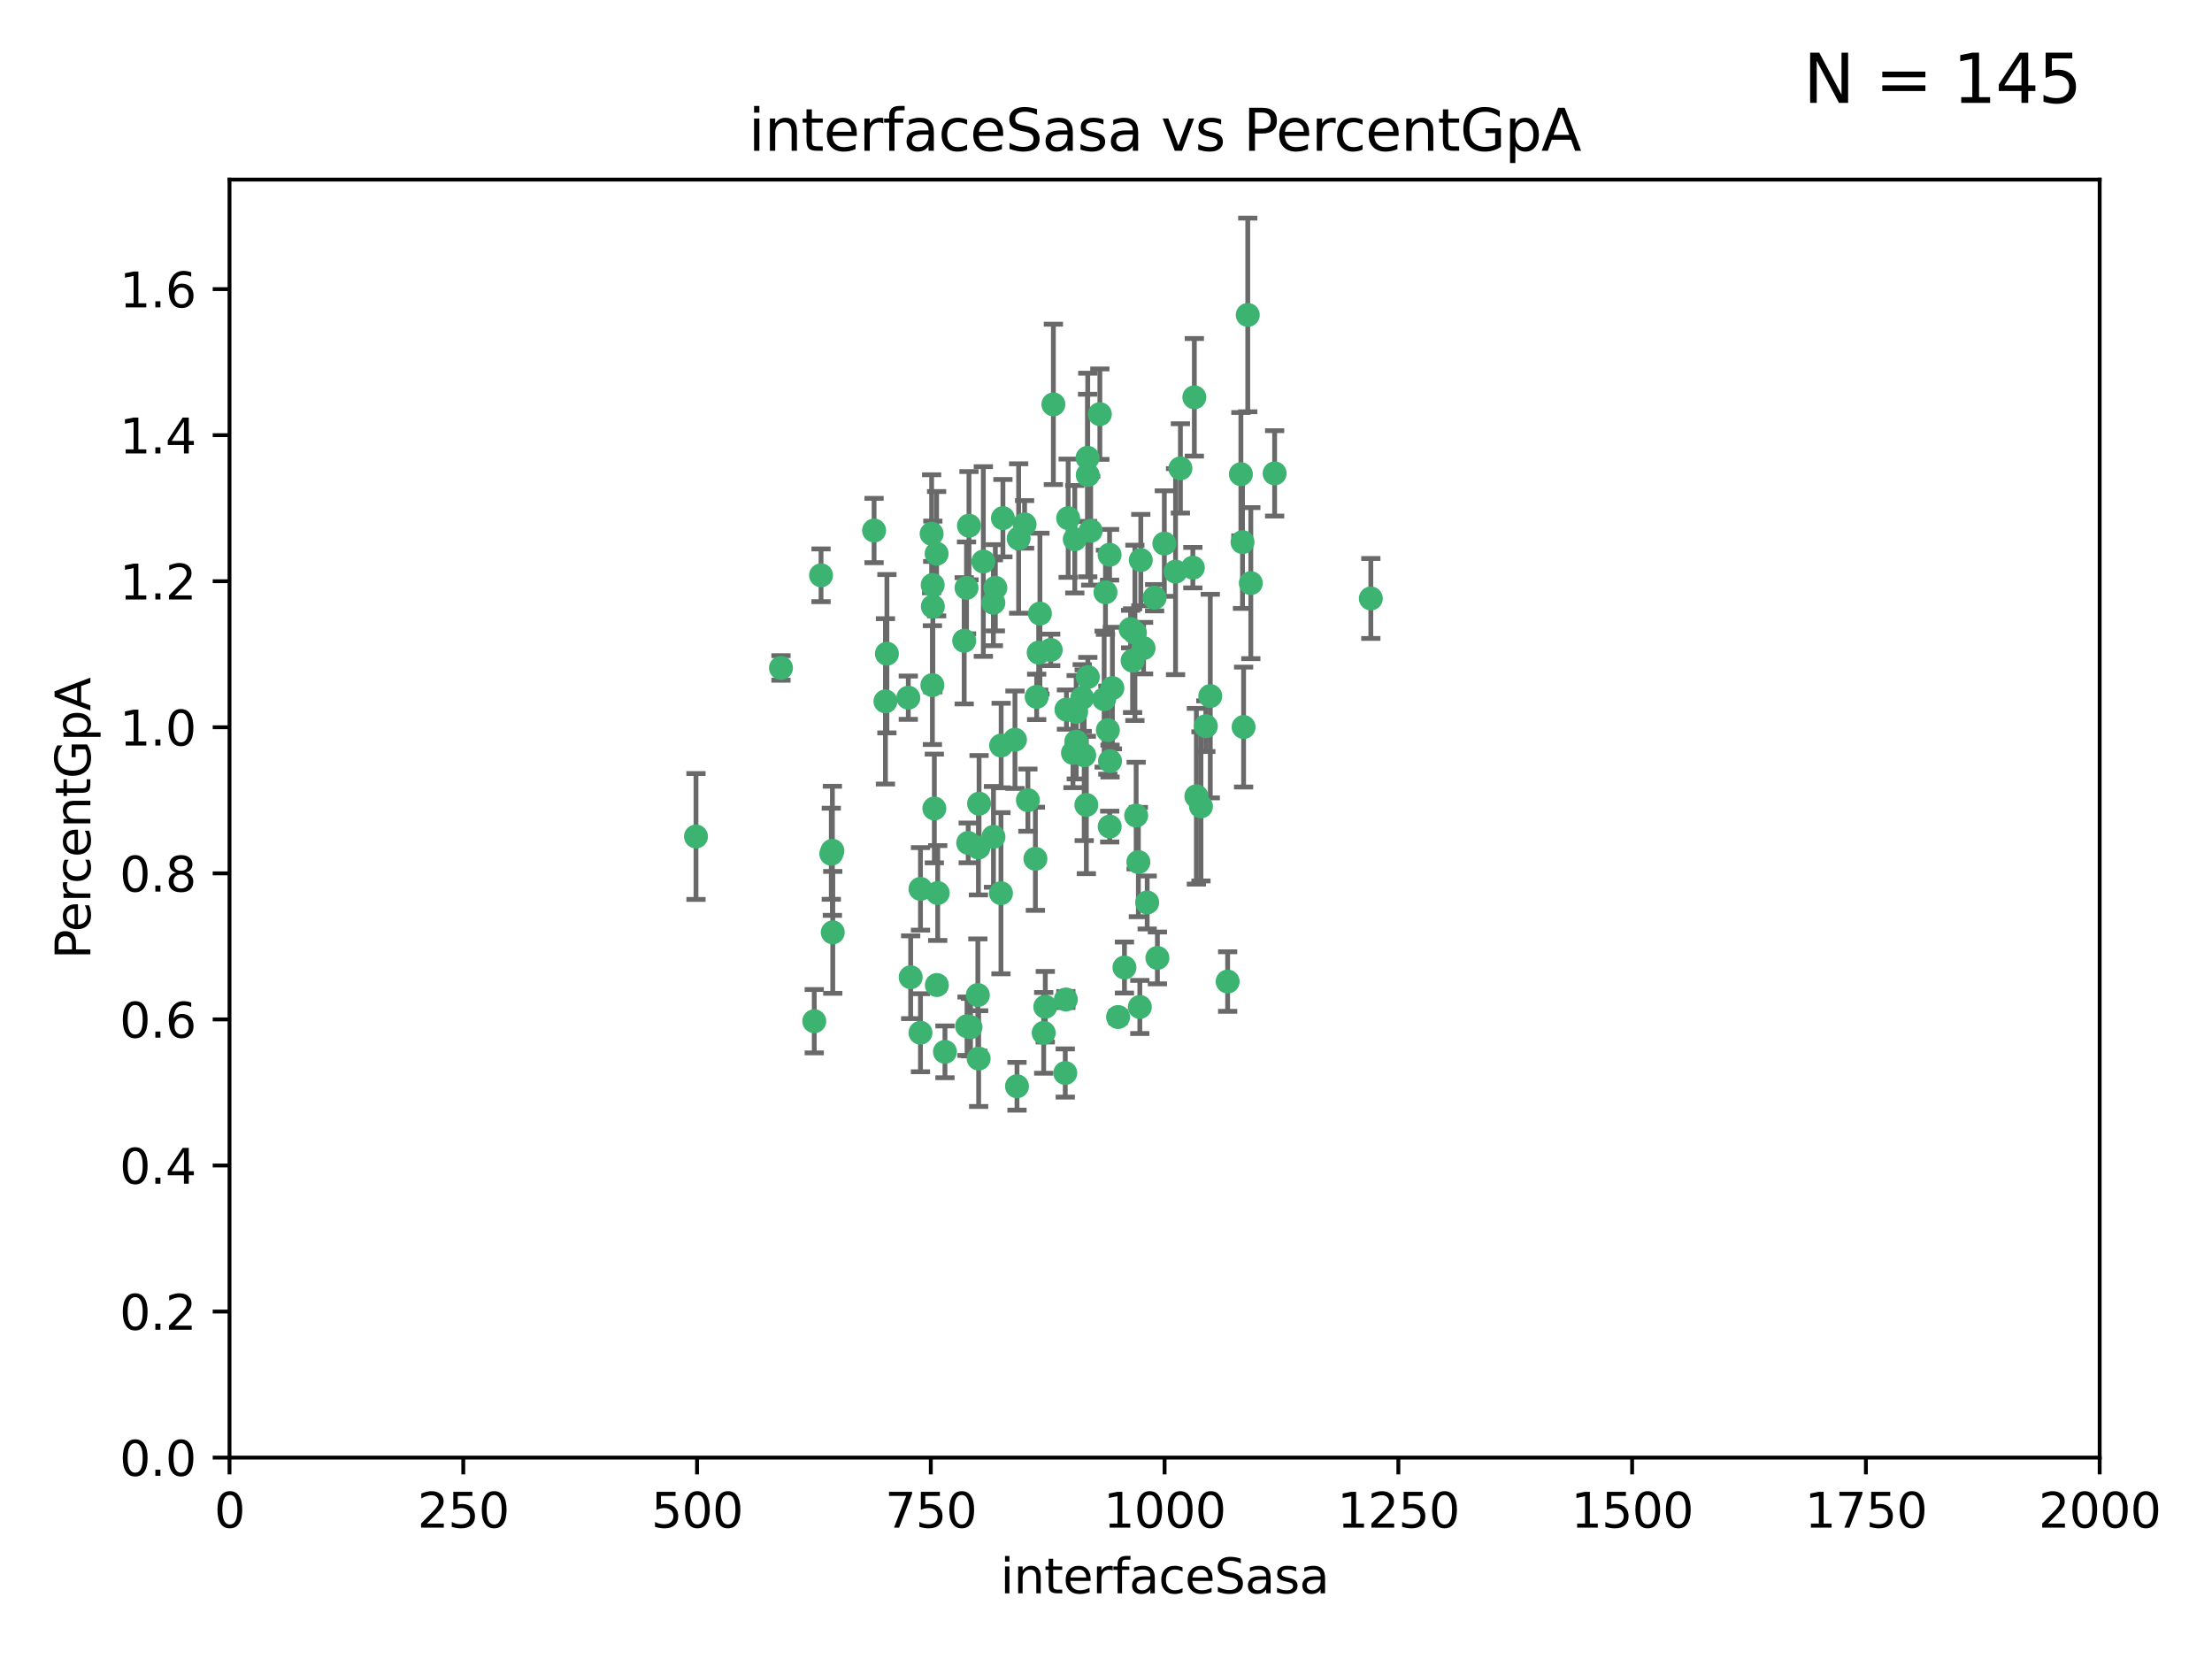<?xml version="1.0" encoding="utf-8" standalone="no"?>
<!DOCTYPE svg PUBLIC "-//W3C//DTD SVG 1.1//EN"
  "http://www.w3.org/Graphics/SVG/1.1/DTD/svg11.dtd">
<svg xmlns:xlink="http://www.w3.org/1999/xlink" width="460.8pt" height="345.6pt" viewBox="0 0 460.8 345.6" xmlns="http://www.w3.org/2000/svg" version="1.1">
 <defs>
  <style type="text/css">*{stroke-linejoin: round; stroke-linecap: butt}</style>
 </defs>
 <g id="figure_1">
  <g id="patch_1">
   <path d="M 0 345.6 
L 460.8 345.6 
L 460.8 0 
L 0 0 
z
" style="fill: #ffffff"/>
  </g>
  <g id="axes_1">
   <g id="patch_2">
    <path d="M 47.81 303.64 
L 437.4 303.64 
L 437.4 37.411 
L 47.81 37.411 
z
" style="fill: #ffffff"/>
   </g>
   <g id="PathCollection_1">
    <defs>
     <path id="m63ada7ac13" d="M 0 1.118 
C 0.297 1.118 0.581 1 0.791 0.791 
C 1 0.581 1.118 0.297 1.118 0 
C 1.118 -0.297 1 -0.581 0.791 -0.791 
C 0.581 -1 0.297 -1.118 0 -1.118 
C -0.297 -1.118 -0.581 -1 -0.791 -0.791 
C -1 -0.581 -1.118 -0.297 -1.118 0 
C -1.118 0.297 -1 0.581 -0.791 0.791 
C -0.581 1 -0.297 1.118 0 1.118 
z
" style="stroke: #3cb371"/>
    </defs>
    <g clip-path="url(#pf546b1415c)">
     <use xlink:href="#m63ada7ac13" x="258.839" y="112.935" style="fill: #3cb371; stroke: #3cb371"/>
     <use xlink:href="#m63ada7ac13" x="235.526" y="131.048" style="fill: #3cb371; stroke: #3cb371"/>
     <use xlink:href="#m63ada7ac13" x="265.53" y="98.611" style="fill: #3cb371; stroke: #3cb371"/>
     <use xlink:href="#m63ada7ac13" x="231.145" y="115.568" style="fill: #3cb371; stroke: #3cb371"/>
     <use xlink:href="#m63ada7ac13" x="225.86" y="157.33" style="fill: #3cb371; stroke: #3cb371"/>
     <use xlink:href="#m63ada7ac13" x="242.554" y="113.232" style="fill: #3cb371; stroke: #3cb371"/>
     <use xlink:href="#m63ada7ac13" x="259.065" y="151.457" style="fill: #3cb371; stroke: #3cb371"/>
     <use xlink:href="#m63ada7ac13" x="259.932" y="65.606" style="fill: #3cb371; stroke: #3cb371"/>
     <use xlink:href="#m63ada7ac13" x="208.925" y="107.943" style="fill: #3cb371; stroke: #3cb371"/>
     <use xlink:href="#m63ada7ac13" x="258.5" y="98.781" style="fill: #3cb371; stroke: #3cb371"/>
     <use xlink:href="#m63ada7ac13" x="216.635" y="127.82" style="fill: #3cb371; stroke: #3cb371"/>
     <use xlink:href="#m63ada7ac13" x="222.161" y="147.818" style="fill: #3cb371; stroke: #3cb371"/>
     <use xlink:href="#m63ada7ac13" x="194.329" y="126.342" style="fill: #3cb371; stroke: #3cb371"/>
     <use xlink:href="#m63ada7ac13" x="238.226" y="135.021" style="fill: #3cb371; stroke: #3cb371"/>
     <use xlink:href="#m63ada7ac13" x="244.888" y="119.082" style="fill: #3cb371; stroke: #3cb371"/>
     <use xlink:href="#m63ada7ac13" x="236.422" y="131.834" style="fill: #3cb371; stroke: #3cb371"/>
     <use xlink:href="#m63ada7ac13" x="231.733" y="143.336" style="fill: #3cb371; stroke: #3cb371"/>
     <use xlink:href="#m63ada7ac13" x="226.558" y="95.371" style="fill: #3cb371; stroke: #3cb371"/>
     <use xlink:href="#m63ada7ac13" x="251.201" y="151.274" style="fill: #3cb371; stroke: #3cb371"/>
     <use xlink:href="#m63ada7ac13" x="248.492" y="118.255" style="fill: #3cb371; stroke: #3cb371"/>
     <use xlink:href="#m63ada7ac13" x="201.856" y="109.513" style="fill: #3cb371; stroke: #3cb371"/>
     <use xlink:href="#m63ada7ac13" x="223.897" y="112.334" style="fill: #3cb371; stroke: #3cb371"/>
     <use xlink:href="#m63ada7ac13" x="226.614" y="141.043" style="fill: #3cb371; stroke: #3cb371"/>
     <use xlink:href="#m63ada7ac13" x="225.446" y="145.408" style="fill: #3cb371; stroke: #3cb371"/>
     <use xlink:href="#m63ada7ac13" x="214.128" y="166.685" style="fill: #3cb371; stroke: #3cb371"/>
     <use xlink:href="#m63ada7ac13" x="240.527" y="124.513" style="fill: #3cb371; stroke: #3cb371"/>
     <use xlink:href="#m63ada7ac13" x="230.29" y="123.385" style="fill: #3cb371; stroke: #3cb371"/>
     <use xlink:href="#m63ada7ac13" x="218.885" y="135.386" style="fill: #3cb371; stroke: #3cb371"/>
     <use xlink:href="#m63ada7ac13" x="226.597" y="98.955" style="fill: #3cb371; stroke: #3cb371"/>
     <use xlink:href="#m63ada7ac13" x="200.86" y="133.482" style="fill: #3cb371; stroke: #3cb371"/>
     <use xlink:href="#m63ada7ac13" x="217.42" y="215.161" style="fill: #3cb371; stroke: #3cb371"/>
     <use xlink:href="#m63ada7ac13" x="235.941" y="137.629" style="fill: #3cb371; stroke: #3cb371"/>
     <use xlink:href="#m63ada7ac13" x="232.912" y="211.864" style="fill: #3cb371; stroke: #3cb371"/>
     <use xlink:href="#m63ada7ac13" x="222.518" y="107.949" style="fill: #3cb371; stroke: #3cb371"/>
     <use xlink:href="#m63ada7ac13" x="203.96" y="167.417" style="fill: #3cb371; stroke: #3cb371"/>
     <use xlink:href="#m63ada7ac13" x="194.296" y="121.859" style="fill: #3cb371; stroke: #3cb371"/>
     <use xlink:href="#m63ada7ac13" x="229.119" y="86.272" style="fill: #3cb371; stroke: #3cb371"/>
     <use xlink:href="#m63ada7ac13" x="237.649" y="116.673" style="fill: #3cb371; stroke: #3cb371"/>
     <use xlink:href="#m63ada7ac13" x="250.183" y="167.984" style="fill: #3cb371; stroke: #3cb371"/>
     <use xlink:href="#m63ada7ac13" x="207.351" y="122.444" style="fill: #3cb371; stroke: #3cb371"/>
     <use xlink:href="#m63ada7ac13" x="195.114" y="115.347" style="fill: #3cb371; stroke: #3cb371"/>
     <use xlink:href="#m63ada7ac13" x="182.088" y="110.514" style="fill: #3cb371; stroke: #3cb371"/>
     <use xlink:href="#m63ada7ac13" x="203.825" y="176.562" style="fill: #3cb371; stroke: #3cb371"/>
     <use xlink:href="#m63ada7ac13" x="204.848" y="116.973" style="fill: #3cb371; stroke: #3cb371"/>
     <use xlink:href="#m63ada7ac13" x="213.44" y="109.239" style="fill: #3cb371; stroke: #3cb371"/>
     <use xlink:href="#m63ada7ac13" x="245.901" y="97.572" style="fill: #3cb371; stroke: #3cb371"/>
     <use xlink:href="#m63ada7ac13" x="196.853" y="219.119" style="fill: #3cb371; stroke: #3cb371"/>
     <use xlink:href="#m63ada7ac13" x="285.569" y="124.669" style="fill: #3cb371; stroke: #3cb371"/>
     <use xlink:href="#m63ada7ac13" x="215.957" y="145.171" style="fill: #3cb371; stroke: #3cb371"/>
     <use xlink:href="#m63ada7ac13" x="249.228" y="165.873" style="fill: #3cb371; stroke: #3cb371"/>
     <use xlink:href="#m63ada7ac13" x="222.039" y="208.215" style="fill: #3cb371; stroke: #3cb371"/>
     <use xlink:href="#m63ada7ac13" x="189.216" y="145.341" style="fill: #3cb371; stroke: #3cb371"/>
     <use xlink:href="#m63ada7ac13" x="194.641" y="168.419" style="fill: #3cb371; stroke: #3cb371"/>
     <use xlink:href="#m63ada7ac13" x="202.173" y="213.979" style="fill: #3cb371; stroke: #3cb371"/>
     <use xlink:href="#m63ada7ac13" x="191.75" y="215.139" style="fill: #3cb371; stroke: #3cb371"/>
     <use xlink:href="#m63ada7ac13" x="203.704" y="207.286" style="fill: #3cb371; stroke: #3cb371"/>
     <use xlink:href="#m63ada7ac13" x="208.518" y="186.072" style="fill: #3cb371; stroke: #3cb371"/>
     <use xlink:href="#m63ada7ac13" x="184.761" y="136.178" style="fill: #3cb371; stroke: #3cb371"/>
     <use xlink:href="#m63ada7ac13" x="206.936" y="125.569" style="fill: #3cb371; stroke: #3cb371"/>
     <use xlink:href="#m63ada7ac13" x="211.436" y="154.097" style="fill: #3cb371; stroke: #3cb371"/>
     <use xlink:href="#m63ada7ac13" x="194.076" y="111.192" style="fill: #3cb371; stroke: #3cb371"/>
     <use xlink:href="#m63ada7ac13" x="171.039" y="119.843" style="fill: #3cb371; stroke: #3cb371"/>
     <use xlink:href="#m63ada7ac13" x="194.235" y="142.72" style="fill: #3cb371; stroke: #3cb371"/>
     <use xlink:href="#m63ada7ac13" x="215.692" y="178.897" style="fill: #3cb371; stroke: #3cb371"/>
     <use xlink:href="#m63ada7ac13" x="231.239" y="158.542" style="fill: #3cb371; stroke: #3cb371"/>
     <use xlink:href="#m63ada7ac13" x="230.017" y="145.644" style="fill: #3cb371; stroke: #3cb371"/>
     <use xlink:href="#m63ada7ac13" x="224.209" y="154.498" style="fill: #3cb371; stroke: #3cb371"/>
     <use xlink:href="#m63ada7ac13" x="227.208" y="110.571" style="fill: #3cb371; stroke: #3cb371"/>
     <use xlink:href="#m63ada7ac13" x="260.569" y="121.476" style="fill: #3cb371; stroke: #3cb371"/>
     <use xlink:href="#m63ada7ac13" x="255.742" y="204.475" style="fill: #3cb371; stroke: #3cb371"/>
     <use xlink:href="#m63ada7ac13" x="201.453" y="213.781" style="fill: #3cb371; stroke: #3cb371"/>
     <use xlink:href="#m63ada7ac13" x="248.803" y="82.766" style="fill: #3cb371; stroke: #3cb371"/>
     <use xlink:href="#m63ada7ac13" x="230.787" y="152.103" style="fill: #3cb371; stroke: #3cb371"/>
     <use xlink:href="#m63ada7ac13" x="236.683" y="169.899" style="fill: #3cb371; stroke: #3cb371"/>
     <use xlink:href="#m63ada7ac13" x="241.109" y="199.555" style="fill: #3cb371; stroke: #3cb371"/>
     <use xlink:href="#m63ada7ac13" x="184.453" y="146.106" style="fill: #3cb371; stroke: #3cb371"/>
     <use xlink:href="#m63ada7ac13" x="206.956" y="174.332" style="fill: #3cb371; stroke: #3cb371"/>
     <use xlink:href="#m63ada7ac13" x="173.174" y="177.849" style="fill: #3cb371; stroke: #3cb371"/>
     <use xlink:href="#m63ada7ac13" x="221.914" y="223.525" style="fill: #3cb371; stroke: #3cb371"/>
     <use xlink:href="#m63ada7ac13" x="237.447" y="209.769" style="fill: #3cb371; stroke: #3cb371"/>
     <use xlink:href="#m63ada7ac13" x="216.376" y="135.958" style="fill: #3cb371; stroke: #3cb371"/>
     <use xlink:href="#m63ada7ac13" x="169.625" y="212.733" style="fill: #3cb371; stroke: #3cb371"/>
     <use xlink:href="#m63ada7ac13" x="201.694" y="175.59" style="fill: #3cb371; stroke: #3cb371"/>
     <use xlink:href="#m63ada7ac13" x="211.857" y="226.286" style="fill: #3cb371; stroke: #3cb371"/>
     <use xlink:href="#m63ada7ac13" x="203.87" y="220.522" style="fill: #3cb371; stroke: #3cb371"/>
     <use xlink:href="#m63ada7ac13" x="224.185" y="148.297" style="fill: #3cb371; stroke: #3cb371"/>
     <use xlink:href="#m63ada7ac13" x="231.172" y="172.188" style="fill: #3cb371; stroke: #3cb371"/>
     <use xlink:href="#m63ada7ac13" x="195.165" y="205.202" style="fill: #3cb371; stroke: #3cb371"/>
     <use xlink:href="#m63ada7ac13" x="238.978" y="188.002" style="fill: #3cb371; stroke: #3cb371"/>
     <use xlink:href="#m63ada7ac13" x="212.203" y="112.178" style="fill: #3cb371; stroke: #3cb371"/>
     <use xlink:href="#m63ada7ac13" x="195.344" y="186.034" style="fill: #3cb371; stroke: #3cb371"/>
     <use xlink:href="#m63ada7ac13" x="219.44" y="84.238" style="fill: #3cb371; stroke: #3cb371"/>
     <use xlink:href="#m63ada7ac13" x="208.557" y="155.307" style="fill: #3cb371; stroke: #3cb371"/>
     <use xlink:href="#m63ada7ac13" x="191.752" y="185.169" style="fill: #3cb371; stroke: #3cb371"/>
     <use xlink:href="#m63ada7ac13" x="189.71" y="203.575" style="fill: #3cb371; stroke: #3cb371"/>
     <use xlink:href="#m63ada7ac13" x="226.307" y="167.688" style="fill: #3cb371; stroke: #3cb371"/>
     <use xlink:href="#m63ada7ac13" x="234.242" y="201.55" style="fill: #3cb371; stroke: #3cb371"/>
     <use xlink:href="#m63ada7ac13" x="201.345" y="122.465" style="fill: #3cb371; stroke: #3cb371"/>
     <use xlink:href="#m63ada7ac13" x="252.125" y="145.004" style="fill: #3cb371; stroke: #3cb371"/>
     <use xlink:href="#m63ada7ac13" x="173.402" y="177.24" style="fill: #3cb371; stroke: #3cb371"/>
     <use xlink:href="#m63ada7ac13" x="223.521" y="156.841" style="fill: #3cb371; stroke: #3cb371"/>
     <use xlink:href="#m63ada7ac13" x="144.987" y="174.257" style="fill: #3cb371; stroke: #3cb371"/>
     <use xlink:href="#m63ada7ac13" x="237.143" y="179.582" style="fill: #3cb371; stroke: #3cb371"/>
     <use xlink:href="#m63ada7ac13" x="162.692" y="139.145" style="fill: #3cb371; stroke: #3cb371"/>
     <use xlink:href="#m63ada7ac13" x="217.753" y="209.723" style="fill: #3cb371; stroke: #3cb371"/>
     <use xlink:href="#m63ada7ac13" x="173.48" y="194.231" style="fill: #3cb371; stroke: #3cb371"/>
    </g>
   </g>
   <g id="matplotlib.axis_1">
    <g id="xtick_1">
     <g id="line2d_1">
      <defs>
       <path id="m3582512853" d="M 0 0 
L 0 3.5 
" style="stroke: #000000; stroke-width: 0.8"/>
      </defs>
      <g>
       <use xlink:href="#m3582512853" x="47.81" y="303.64" style="stroke: #000000; stroke-width: 0.8"/>
      </g>
     </g>
     <g id="text_1">
      <!-- 0 -->
      <g transform="translate(44.629 318.238)scale(0.1 -0.1)">
       <defs>
        <path id="DejaVuSans-30" d="M 2034 4250 
Q 1547 4250 1301 3770 
Q 1056 3291 1056 2328 
Q 1056 1369 1301 889 
Q 1547 409 2034 409 
Q 2525 409 2770 889 
Q 3016 1369 3016 2328 
Q 3016 3291 2770 3770 
Q 2525 4250 2034 4250 
z
M 2034 4750 
Q 2819 4750 3233 4129 
Q 3647 3509 3647 2328 
Q 3647 1150 3233 529 
Q 2819 -91 2034 -91 
Q 1250 -91 836 529 
Q 422 1150 422 2328 
Q 422 3509 836 4129 
Q 1250 4750 2034 4750 
z
" transform="scale(0.016)"/>
       </defs>
       <use xlink:href="#DejaVuSans-30"/>
      </g>
     </g>
    </g>
    <g id="xtick_2">
     <g id="line2d_2">
      <g>
       <use xlink:href="#m3582512853" x="96.509" y="303.64" style="stroke: #000000; stroke-width: 0.8"/>
      </g>
     </g>
     <g id="text_2">
      <!-- 250 -->
      <g transform="translate(86.965 318.238)scale(0.1 -0.1)">
       <defs>
        <path id="DejaVuSans-32" d="M 1228 531 
L 3431 531 
L 3431 0 
L 469 0 
L 469 531 
Q 828 903 1448 1529 
Q 2069 2156 2228 2338 
Q 2531 2678 2651 2914 
Q 2772 3150 2772 3378 
Q 2772 3750 2511 3984 
Q 2250 4219 1831 4219 
Q 1534 4219 1204 4116 
Q 875 4013 500 3803 
L 500 4441 
Q 881 4594 1212 4672 
Q 1544 4750 1819 4750 
Q 2544 4750 2975 4387 
Q 3406 4025 3406 3419 
Q 3406 3131 3298 2873 
Q 3191 2616 2906 2266 
Q 2828 2175 2409 1742 
Q 1991 1309 1228 531 
z
" transform="scale(0.016)"/>
        <path id="DejaVuSans-35" d="M 691 4666 
L 3169 4666 
L 3169 4134 
L 1269 4134 
L 1269 2991 
Q 1406 3038 1543 3061 
Q 1681 3084 1819 3084 
Q 2600 3084 3056 2656 
Q 3513 2228 3513 1497 
Q 3513 744 3044 326 
Q 2575 -91 1722 -91 
Q 1428 -91 1123 -41 
Q 819 9 494 109 
L 494 744 
Q 775 591 1075 516 
Q 1375 441 1709 441 
Q 2250 441 2565 725 
Q 2881 1009 2881 1497 
Q 2881 1984 2565 2268 
Q 2250 2553 1709 2553 
Q 1456 2553 1204 2497 
Q 953 2441 691 2322 
L 691 4666 
z
" transform="scale(0.016)"/>
       </defs>
       <use xlink:href="#DejaVuSans-32"/>
       <use xlink:href="#DejaVuSans-35" x="63.623"/>
       <use xlink:href="#DejaVuSans-30" x="127.246"/>
      </g>
     </g>
    </g>
    <g id="xtick_3">
     <g id="line2d_3">
      <g>
       <use xlink:href="#m3582512853" x="145.208" y="303.64" style="stroke: #000000; stroke-width: 0.8"/>
      </g>
     </g>
     <g id="text_3">
      <!-- 500 -->
      <g transform="translate(135.664 318.238)scale(0.1 -0.1)">
       <use xlink:href="#DejaVuSans-35"/>
       <use xlink:href="#DejaVuSans-30" x="63.623"/>
       <use xlink:href="#DejaVuSans-30" x="127.246"/>
      </g>
     </g>
    </g>
    <g id="xtick_4">
     <g id="line2d_4">
      <g>
       <use xlink:href="#m3582512853" x="193.906" y="303.64" style="stroke: #000000; stroke-width: 0.8"/>
      </g>
     </g>
     <g id="text_4">
      <!-- 750 -->
      <g transform="translate(184.363 318.238)scale(0.1 -0.1)">
       <defs>
        <path id="DejaVuSans-37" d="M 525 4666 
L 3525 4666 
L 3525 4397 
L 1831 0 
L 1172 0 
L 2766 4134 
L 525 4134 
L 525 4666 
z
" transform="scale(0.016)"/>
       </defs>
       <use xlink:href="#DejaVuSans-37"/>
       <use xlink:href="#DejaVuSans-35" x="63.623"/>
       <use xlink:href="#DejaVuSans-30" x="127.246"/>
      </g>
     </g>
    </g>
    <g id="xtick_5">
     <g id="line2d_5">
      <g>
       <use xlink:href="#m3582512853" x="242.605" y="303.64" style="stroke: #000000; stroke-width: 0.8"/>
      </g>
     </g>
     <g id="text_5">
      <!-- 1000 -->
      <g transform="translate(229.88 318.238)scale(0.1 -0.1)">
       <defs>
        <path id="DejaVuSans-31" d="M 794 531 
L 1825 531 
L 1825 4091 
L 703 3866 
L 703 4441 
L 1819 4666 
L 2450 4666 
L 2450 531 
L 3481 531 
L 3481 0 
L 794 0 
L 794 531 
z
" transform="scale(0.016)"/>
       </defs>
       <use xlink:href="#DejaVuSans-31"/>
       <use xlink:href="#DejaVuSans-30" x="63.623"/>
       <use xlink:href="#DejaVuSans-30" x="127.246"/>
       <use xlink:href="#DejaVuSans-30" x="190.869"/>
      </g>
     </g>
    </g>
    <g id="xtick_6">
     <g id="line2d_6">
      <g>
       <use xlink:href="#m3582512853" x="291.304" y="303.64" style="stroke: #000000; stroke-width: 0.8"/>
      </g>
     </g>
     <g id="text_6">
      <!-- 1250 -->
      <g transform="translate(278.579 318.238)scale(0.1 -0.1)">
       <use xlink:href="#DejaVuSans-31"/>
       <use xlink:href="#DejaVuSans-32" x="63.623"/>
       <use xlink:href="#DejaVuSans-35" x="127.246"/>
       <use xlink:href="#DejaVuSans-30" x="190.869"/>
      </g>
     </g>
    </g>
    <g id="xtick_7">
     <g id="line2d_7">
      <g>
       <use xlink:href="#m3582512853" x="340.002" y="303.64" style="stroke: #000000; stroke-width: 0.8"/>
      </g>
     </g>
     <g id="text_7">
      <!-- 1500 -->
      <g transform="translate(327.277 318.238)scale(0.1 -0.1)">
       <use xlink:href="#DejaVuSans-31"/>
       <use xlink:href="#DejaVuSans-35" x="63.623"/>
       <use xlink:href="#DejaVuSans-30" x="127.246"/>
       <use xlink:href="#DejaVuSans-30" x="190.869"/>
      </g>
     </g>
    </g>
    <g id="xtick_8">
     <g id="line2d_8">
      <g>
       <use xlink:href="#m3582512853" x="388.701" y="303.64" style="stroke: #000000; stroke-width: 0.8"/>
      </g>
     </g>
     <g id="text_8">
      <!-- 1750 -->
      <g transform="translate(375.976 318.238)scale(0.1 -0.1)">
       <use xlink:href="#DejaVuSans-31"/>
       <use xlink:href="#DejaVuSans-37" x="63.623"/>
       <use xlink:href="#DejaVuSans-35" x="127.246"/>
       <use xlink:href="#DejaVuSans-30" x="190.869"/>
      </g>
     </g>
    </g>
    <g id="xtick_9">
     <g id="line2d_9">
      <g>
       <use xlink:href="#m3582512853" x="437.4" y="303.64" style="stroke: #000000; stroke-width: 0.8"/>
      </g>
     </g>
     <g id="text_9">
      <!-- 2000 -->
      <g transform="translate(424.675 318.238)scale(0.1 -0.1)">
       <use xlink:href="#DejaVuSans-32"/>
       <use xlink:href="#DejaVuSans-30" x="63.623"/>
       <use xlink:href="#DejaVuSans-30" x="127.246"/>
       <use xlink:href="#DejaVuSans-30" x="190.869"/>
      </g>
     </g>
    </g>
    <g id="text_10">
     <!-- interfaceSasa -->
     <g transform="translate(208.398 331.917)scale(0.1 -0.1)">
      <defs>
       <path id="DejaVuSans-69" d="M 603 3500 
L 1178 3500 
L 1178 0 
L 603 0 
L 603 3500 
z
M 603 4863 
L 1178 4863 
L 1178 4134 
L 603 4134 
L 603 4863 
z
" transform="scale(0.016)"/>
       <path id="DejaVuSans-6e" d="M 3513 2113 
L 3513 0 
L 2938 0 
L 2938 2094 
Q 2938 2591 2744 2837 
Q 2550 3084 2163 3084 
Q 1697 3084 1428 2787 
Q 1159 2491 1159 1978 
L 1159 0 
L 581 0 
L 581 3500 
L 1159 3500 
L 1159 2956 
Q 1366 3272 1645 3428 
Q 1925 3584 2291 3584 
Q 2894 3584 3203 3211 
Q 3513 2838 3513 2113 
z
" transform="scale(0.016)"/>
       <path id="DejaVuSans-74" d="M 1172 4494 
L 1172 3500 
L 2356 3500 
L 2356 3053 
L 1172 3053 
L 1172 1153 
Q 1172 725 1289 603 
Q 1406 481 1766 481 
L 2356 481 
L 2356 0 
L 1766 0 
Q 1100 0 847 248 
Q 594 497 594 1153 
L 594 3053 
L 172 3053 
L 172 3500 
L 594 3500 
L 594 4494 
L 1172 4494 
z
" transform="scale(0.016)"/>
       <path id="DejaVuSans-65" d="M 3597 1894 
L 3597 1613 
L 953 1613 
Q 991 1019 1311 708 
Q 1631 397 2203 397 
Q 2534 397 2845 478 
Q 3156 559 3463 722 
L 3463 178 
Q 3153 47 2828 -22 
Q 2503 -91 2169 -91 
Q 1331 -91 842 396 
Q 353 884 353 1716 
Q 353 2575 817 3079 
Q 1281 3584 2069 3584 
Q 2775 3584 3186 3129 
Q 3597 2675 3597 1894 
z
M 3022 2063 
Q 3016 2534 2758 2815 
Q 2500 3097 2075 3097 
Q 1594 3097 1305 2825 
Q 1016 2553 972 2059 
L 3022 2063 
z
" transform="scale(0.016)"/>
       <path id="DejaVuSans-72" d="M 2631 2963 
Q 2534 3019 2420 3045 
Q 2306 3072 2169 3072 
Q 1681 3072 1420 2755 
Q 1159 2438 1159 1844 
L 1159 0 
L 581 0 
L 581 3500 
L 1159 3500 
L 1159 2956 
Q 1341 3275 1631 3429 
Q 1922 3584 2338 3584 
Q 2397 3584 2469 3576 
Q 2541 3569 2628 3553 
L 2631 2963 
z
" transform="scale(0.016)"/>
       <path id="DejaVuSans-66" d="M 2375 4863 
L 2375 4384 
L 1825 4384 
Q 1516 4384 1395 4259 
Q 1275 4134 1275 3809 
L 1275 3500 
L 2222 3500 
L 2222 3053 
L 1275 3053 
L 1275 0 
L 697 0 
L 697 3053 
L 147 3053 
L 147 3500 
L 697 3500 
L 697 3744 
Q 697 4328 969 4595 
Q 1241 4863 1831 4863 
L 2375 4863 
z
" transform="scale(0.016)"/>
       <path id="DejaVuSans-61" d="M 2194 1759 
Q 1497 1759 1228 1600 
Q 959 1441 959 1056 
Q 959 750 1161 570 
Q 1363 391 1709 391 
Q 2188 391 2477 730 
Q 2766 1069 2766 1631 
L 2766 1759 
L 2194 1759 
z
M 3341 1997 
L 3341 0 
L 2766 0 
L 2766 531 
Q 2569 213 2275 61 
Q 1981 -91 1556 -91 
Q 1019 -91 701 211 
Q 384 513 384 1019 
Q 384 1609 779 1909 
Q 1175 2209 1959 2209 
L 2766 2209 
L 2766 2266 
Q 2766 2663 2505 2880 
Q 2244 3097 1772 3097 
Q 1472 3097 1187 3025 
Q 903 2953 641 2809 
L 641 3341 
Q 956 3463 1253 3523 
Q 1550 3584 1831 3584 
Q 2591 3584 2966 3190 
Q 3341 2797 3341 1997 
z
" transform="scale(0.016)"/>
       <path id="DejaVuSans-63" d="M 3122 3366 
L 3122 2828 
Q 2878 2963 2633 3030 
Q 2388 3097 2138 3097 
Q 1578 3097 1268 2742 
Q 959 2388 959 1747 
Q 959 1106 1268 751 
Q 1578 397 2138 397 
Q 2388 397 2633 464 
Q 2878 531 3122 666 
L 3122 134 
Q 2881 22 2623 -34 
Q 2366 -91 2075 -91 
Q 1284 -91 818 406 
Q 353 903 353 1747 
Q 353 2603 823 3093 
Q 1294 3584 2113 3584 
Q 2378 3584 2631 3529 
Q 2884 3475 3122 3366 
z
" transform="scale(0.016)"/>
       <path id="DejaVuSans-53" d="M 3425 4513 
L 3425 3897 
Q 3066 4069 2747 4153 
Q 2428 4238 2131 4238 
Q 1616 4238 1336 4038 
Q 1056 3838 1056 3469 
Q 1056 3159 1242 3001 
Q 1428 2844 1947 2747 
L 2328 2669 
Q 3034 2534 3370 2195 
Q 3706 1856 3706 1288 
Q 3706 609 3251 259 
Q 2797 -91 1919 -91 
Q 1588 -91 1214 -16 
Q 841 59 441 206 
L 441 856 
Q 825 641 1194 531 
Q 1563 422 1919 422 
Q 2459 422 2753 634 
Q 3047 847 3047 1241 
Q 3047 1584 2836 1778 
Q 2625 1972 2144 2069 
L 1759 2144 
Q 1053 2284 737 2584 
Q 422 2884 422 3419 
Q 422 4038 858 4394 
Q 1294 4750 2059 4750 
Q 2388 4750 2728 4690 
Q 3069 4631 3425 4513 
z
" transform="scale(0.016)"/>
       <path id="DejaVuSans-73" d="M 2834 3397 
L 2834 2853 
Q 2591 2978 2328 3040 
Q 2066 3103 1784 3103 
Q 1356 3103 1142 2972 
Q 928 2841 928 2578 
Q 928 2378 1081 2264 
Q 1234 2150 1697 2047 
L 1894 2003 
Q 2506 1872 2764 1633 
Q 3022 1394 3022 966 
Q 3022 478 2636 193 
Q 2250 -91 1575 -91 
Q 1294 -91 989 -36 
Q 684 19 347 128 
L 347 722 
Q 666 556 975 473 
Q 1284 391 1588 391 
Q 1994 391 2212 530 
Q 2431 669 2431 922 
Q 2431 1156 2273 1281 
Q 2116 1406 1581 1522 
L 1381 1569 
Q 847 1681 609 1914 
Q 372 2147 372 2553 
Q 372 3047 722 3315 
Q 1072 3584 1716 3584 
Q 2034 3584 2315 3537 
Q 2597 3491 2834 3397 
z
" transform="scale(0.016)"/>
      </defs>
      <use xlink:href="#DejaVuSans-69"/>
      <use xlink:href="#DejaVuSans-6e" x="27.783"/>
      <use xlink:href="#DejaVuSans-74" x="91.162"/>
      <use xlink:href="#DejaVuSans-65" x="130.371"/>
      <use xlink:href="#DejaVuSans-72" x="191.895"/>
      <use xlink:href="#DejaVuSans-66" x="233.008"/>
      <use xlink:href="#DejaVuSans-61" x="268.213"/>
      <use xlink:href="#DejaVuSans-63" x="329.492"/>
      <use xlink:href="#DejaVuSans-65" x="384.473"/>
      <use xlink:href="#DejaVuSans-53" x="445.996"/>
      <use xlink:href="#DejaVuSans-61" x="509.473"/>
      <use xlink:href="#DejaVuSans-73" x="570.752"/>
      <use xlink:href="#DejaVuSans-61" x="622.852"/>
     </g>
    </g>
   </g>
   <g id="matplotlib.axis_2">
    <g id="ytick_1">
     <g id="line2d_10">
      <defs>
       <path id="m38e08ad532" d="M 0 0 
L -3.5 0 
" style="stroke: #000000; stroke-width: 0.8"/>
      </defs>
      <g>
       <use xlink:href="#m38e08ad532" x="47.81" y="303.64" style="stroke: #000000; stroke-width: 0.8"/>
      </g>
     </g>
     <g id="text_11">
      <!-- 0.0 -->
      <g transform="translate(24.907 307.439)scale(0.1 -0.1)">
       <defs>
        <path id="DejaVuSans-2e" d="M 684 794 
L 1344 794 
L 1344 0 
L 684 0 
L 684 794 
z
" transform="scale(0.016)"/>
       </defs>
       <use xlink:href="#DejaVuSans-30"/>
       <use xlink:href="#DejaVuSans-2e" x="63.623"/>
       <use xlink:href="#DejaVuSans-30" x="95.41"/>
      </g>
     </g>
    </g>
    <g id="ytick_2">
     <g id="line2d_11">
      <g>
       <use xlink:href="#m38e08ad532" x="47.81" y="273.214" style="stroke: #000000; stroke-width: 0.8"/>
      </g>
     </g>
     <g id="text_12">
      <!-- 0.2 -->
      <g transform="translate(24.907 277.013)scale(0.1 -0.1)">
       <use xlink:href="#DejaVuSans-30"/>
       <use xlink:href="#DejaVuSans-2e" x="63.623"/>
       <use xlink:href="#DejaVuSans-32" x="95.41"/>
      </g>
     </g>
    </g>
    <g id="ytick_3">
     <g id="line2d_12">
      <g>
       <use xlink:href="#m38e08ad532" x="47.81" y="242.788" style="stroke: #000000; stroke-width: 0.8"/>
      </g>
     </g>
     <g id="text_13">
      <!-- 0.4 -->
      <g transform="translate(24.907 246.587)scale(0.1 -0.1)">
       <defs>
        <path id="DejaVuSans-34" d="M 2419 4116 
L 825 1625 
L 2419 1625 
L 2419 4116 
z
M 2253 4666 
L 3047 4666 
L 3047 1625 
L 3713 1625 
L 3713 1100 
L 3047 1100 
L 3047 0 
L 2419 0 
L 2419 1100 
L 313 1100 
L 313 1709 
L 2253 4666 
z
" transform="scale(0.016)"/>
       </defs>
       <use xlink:href="#DejaVuSans-30"/>
       <use xlink:href="#DejaVuSans-2e" x="63.623"/>
       <use xlink:href="#DejaVuSans-34" x="95.41"/>
      </g>
     </g>
    </g>
    <g id="ytick_4">
     <g id="line2d_13">
      <g>
       <use xlink:href="#m38e08ad532" x="47.81" y="212.362" style="stroke: #000000; stroke-width: 0.8"/>
      </g>
     </g>
     <g id="text_14">
      <!-- 0.6 -->
      <g transform="translate(24.907 216.161)scale(0.1 -0.1)">
       <defs>
        <path id="DejaVuSans-36" d="M 2113 2584 
Q 1688 2584 1439 2293 
Q 1191 2003 1191 1497 
Q 1191 994 1439 701 
Q 1688 409 2113 409 
Q 2538 409 2786 701 
Q 3034 994 3034 1497 
Q 3034 2003 2786 2293 
Q 2538 2584 2113 2584 
z
M 3366 4563 
L 3366 3988 
Q 3128 4100 2886 4159 
Q 2644 4219 2406 4219 
Q 1781 4219 1451 3797 
Q 1122 3375 1075 2522 
Q 1259 2794 1537 2939 
Q 1816 3084 2150 3084 
Q 2853 3084 3261 2657 
Q 3669 2231 3669 1497 
Q 3669 778 3244 343 
Q 2819 -91 2113 -91 
Q 1303 -91 875 529 
Q 447 1150 447 2328 
Q 447 3434 972 4092 
Q 1497 4750 2381 4750 
Q 2619 4750 2861 4703 
Q 3103 4656 3366 4563 
z
" transform="scale(0.016)"/>
       </defs>
       <use xlink:href="#DejaVuSans-30"/>
       <use xlink:href="#DejaVuSans-2e" x="63.623"/>
       <use xlink:href="#DejaVuSans-36" x="95.41"/>
      </g>
     </g>
    </g>
    <g id="ytick_5">
     <g id="line2d_14">
      <g>
       <use xlink:href="#m38e08ad532" x="47.81" y="181.935" style="stroke: #000000; stroke-width: 0.8"/>
      </g>
     </g>
     <g id="text_15">
      <!-- 0.8 -->
      <g transform="translate(24.907 185.735)scale(0.1 -0.1)">
       <defs>
        <path id="DejaVuSans-38" d="M 2034 2216 
Q 1584 2216 1326 1975 
Q 1069 1734 1069 1313 
Q 1069 891 1326 650 
Q 1584 409 2034 409 
Q 2484 409 2743 651 
Q 3003 894 3003 1313 
Q 3003 1734 2745 1975 
Q 2488 2216 2034 2216 
z
M 1403 2484 
Q 997 2584 770 2862 
Q 544 3141 544 3541 
Q 544 4100 942 4425 
Q 1341 4750 2034 4750 
Q 2731 4750 3128 4425 
Q 3525 4100 3525 3541 
Q 3525 3141 3298 2862 
Q 3072 2584 2669 2484 
Q 3125 2378 3379 2068 
Q 3634 1759 3634 1313 
Q 3634 634 3220 271 
Q 2806 -91 2034 -91 
Q 1263 -91 848 271 
Q 434 634 434 1313 
Q 434 1759 690 2068 
Q 947 2378 1403 2484 
z
M 1172 3481 
Q 1172 3119 1398 2916 
Q 1625 2713 2034 2713 
Q 2441 2713 2670 2916 
Q 2900 3119 2900 3481 
Q 2900 3844 2670 4047 
Q 2441 4250 2034 4250 
Q 1625 4250 1398 4047 
Q 1172 3844 1172 3481 
z
" transform="scale(0.016)"/>
       </defs>
       <use xlink:href="#DejaVuSans-30"/>
       <use xlink:href="#DejaVuSans-2e" x="63.623"/>
       <use xlink:href="#DejaVuSans-38" x="95.41"/>
      </g>
     </g>
    </g>
    <g id="ytick_6">
     <g id="line2d_15">
      <g>
       <use xlink:href="#m38e08ad532" x="47.81" y="151.509" style="stroke: #000000; stroke-width: 0.8"/>
      </g>
     </g>
     <g id="text_16">
      <!-- 1.0 -->
      <g transform="translate(24.907 155.308)scale(0.1 -0.1)">
       <use xlink:href="#DejaVuSans-31"/>
       <use xlink:href="#DejaVuSans-2e" x="63.623"/>
       <use xlink:href="#DejaVuSans-30" x="95.41"/>
      </g>
     </g>
    </g>
    <g id="ytick_7">
     <g id="line2d_16">
      <g>
       <use xlink:href="#m38e08ad532" x="47.81" y="121.083" style="stroke: #000000; stroke-width: 0.8"/>
      </g>
     </g>
     <g id="text_17">
      <!-- 1.2 -->
      <g transform="translate(24.907 124.882)scale(0.1 -0.1)">
       <use xlink:href="#DejaVuSans-31"/>
       <use xlink:href="#DejaVuSans-2e" x="63.623"/>
       <use xlink:href="#DejaVuSans-32" x="95.41"/>
      </g>
     </g>
    </g>
    <g id="ytick_8">
     <g id="line2d_17">
      <g>
       <use xlink:href="#m38e08ad532" x="47.81" y="90.657" style="stroke: #000000; stroke-width: 0.8"/>
      </g>
     </g>
     <g id="text_18">
      <!-- 1.4 -->
      <g transform="translate(24.907 94.456)scale(0.1 -0.1)">
       <use xlink:href="#DejaVuSans-31"/>
       <use xlink:href="#DejaVuSans-2e" x="63.623"/>
       <use xlink:href="#DejaVuSans-34" x="95.41"/>
      </g>
     </g>
    </g>
    <g id="ytick_9">
     <g id="line2d_18">
      <g>
       <use xlink:href="#m38e08ad532" x="47.81" y="60.231" style="stroke: #000000; stroke-width: 0.8"/>
      </g>
     </g>
     <g id="text_19">
      <!-- 1.6 -->
      <g transform="translate(24.907 64.03)scale(0.1 -0.1)">
       <use xlink:href="#DejaVuSans-31"/>
       <use xlink:href="#DejaVuSans-2e" x="63.623"/>
       <use xlink:href="#DejaVuSans-36" x="95.41"/>
      </g>
     </g>
    </g>
    <g id="text_20">
     <!-- PercentGpA -->
     <g transform="translate(18.827 199.802)rotate(-90)scale(0.1 -0.1)">
      <defs>
       <path id="DejaVuSans-50" d="M 1259 4147 
L 1259 2394 
L 2053 2394 
Q 2494 2394 2734 2622 
Q 2975 2850 2975 3272 
Q 2975 3691 2734 3919 
Q 2494 4147 2053 4147 
L 1259 4147 
z
M 628 4666 
L 2053 4666 
Q 2838 4666 3239 4311 
Q 3641 3956 3641 3272 
Q 3641 2581 3239 2228 
Q 2838 1875 2053 1875 
L 1259 1875 
L 1259 0 
L 628 0 
L 628 4666 
z
" transform="scale(0.016)"/>
       <path id="DejaVuSans-47" d="M 3809 666 
L 3809 1919 
L 2778 1919 
L 2778 2438 
L 4434 2438 
L 4434 434 
Q 4069 175 3628 42 
Q 3188 -91 2688 -91 
Q 1594 -91 976 548 
Q 359 1188 359 2328 
Q 359 3472 976 4111 
Q 1594 4750 2688 4750 
Q 3144 4750 3555 4637 
Q 3966 4525 4313 4306 
L 4313 3634 
Q 3963 3931 3569 4081 
Q 3175 4231 2741 4231 
Q 1884 4231 1454 3753 
Q 1025 3275 1025 2328 
Q 1025 1384 1454 906 
Q 1884 428 2741 428 
Q 3075 428 3337 486 
Q 3600 544 3809 666 
z
" transform="scale(0.016)"/>
       <path id="DejaVuSans-70" d="M 1159 525 
L 1159 -1331 
L 581 -1331 
L 581 3500 
L 1159 3500 
L 1159 2969 
Q 1341 3281 1617 3432 
Q 1894 3584 2278 3584 
Q 2916 3584 3314 3078 
Q 3713 2572 3713 1747 
Q 3713 922 3314 415 
Q 2916 -91 2278 -91 
Q 1894 -91 1617 61 
Q 1341 213 1159 525 
z
M 3116 1747 
Q 3116 2381 2855 2742 
Q 2594 3103 2138 3103 
Q 1681 3103 1420 2742 
Q 1159 2381 1159 1747 
Q 1159 1113 1420 752 
Q 1681 391 2138 391 
Q 2594 391 2855 752 
Q 3116 1113 3116 1747 
z
" transform="scale(0.016)"/>
       <path id="DejaVuSans-41" d="M 2188 4044 
L 1331 1722 
L 3047 1722 
L 2188 4044 
z
M 1831 4666 
L 2547 4666 
L 4325 0 
L 3669 0 
L 3244 1197 
L 1141 1197 
L 716 0 
L 50 0 
L 1831 4666 
z
" transform="scale(0.016)"/>
      </defs>
      <use xlink:href="#DejaVuSans-50"/>
      <use xlink:href="#DejaVuSans-65" x="56.678"/>
      <use xlink:href="#DejaVuSans-72" x="118.201"/>
      <use xlink:href="#DejaVuSans-63" x="157.064"/>
      <use xlink:href="#DejaVuSans-65" x="212.045"/>
      <use xlink:href="#DejaVuSans-6e" x="273.568"/>
      <use xlink:href="#DejaVuSans-74" x="336.947"/>
      <use xlink:href="#DejaVuSans-47" x="376.156"/>
      <use xlink:href="#DejaVuSans-70" x="453.646"/>
      <use xlink:href="#DejaVuSans-41" x="517.123"/>
     </g>
    </g>
   </g>
   <g id="LineCollection_1">
    <path d="M 258.839 126.742 
L 258.839 99.128 
" clip-path="url(#pf546b1415c)" style="fill: none; stroke: #696969"/>
    <path d="M 235.526 134.958 
L 235.526 127.138 
" clip-path="url(#pf546b1415c)" style="fill: none; stroke: #696969"/>
    <path d="M 265.53 107.5 
L 265.53 89.723 
" clip-path="url(#pf546b1415c)" style="fill: none; stroke: #696969"/>
    <path d="M 231.145 120.843 
L 231.145 110.292 
" clip-path="url(#pf546b1415c)" style="fill: none; stroke: #696969"/>
    <path d="M 225.86 175.107 
L 225.86 139.552 
" clip-path="url(#pf546b1415c)" style="fill: none; stroke: #696969"/>
    <path d="M 242.554 124.224 
L 242.554 102.241 
" clip-path="url(#pf546b1415c)" style="fill: none; stroke: #696969"/>
    <path d="M 259.065 163.945 
L 259.065 138.968 
" clip-path="url(#pf546b1415c)" style="fill: none; stroke: #696969"/>
    <path d="M 259.932 85.777 
L 259.932 45.434 
" clip-path="url(#pf546b1415c)" style="fill: none; stroke: #696969"/>
    <path d="M 208.925 116.002 
L 208.925 99.884 
" clip-path="url(#pf546b1415c)" style="fill: none; stroke: #696969"/>
    <path d="M 258.5 111.622 
L 258.5 85.94 
" clip-path="url(#pf546b1415c)" style="fill: none; stroke: #696969"/>
    <path d="M 216.635 144.568 
L 216.635 111.073 
" clip-path="url(#pf546b1415c)" style="fill: none; stroke: #696969"/>
    <path d="M 222.161 151.909 
L 222.161 143.727 
" clip-path="url(#pf546b1415c)" style="fill: none; stroke: #696969"/>
    <path d="M 194.329 144.131 
L 194.329 108.553 
" clip-path="url(#pf546b1415c)" style="fill: none; stroke: #696969"/>
    <path d="M 238.226 140.382 
L 238.226 129.659 
" clip-path="url(#pf546b1415c)" style="fill: none; stroke: #696969"/>
    <path d="M 244.888 140.54 
L 244.888 97.624 
" clip-path="url(#pf546b1415c)" style="fill: none; stroke: #696969"/>
    <path d="M 236.422 150.092 
L 236.422 113.575 
" clip-path="url(#pf546b1415c)" style="fill: none; stroke: #696969"/>
    <path d="M 231.733 155.999 
L 231.733 130.673 
" clip-path="url(#pf546b1415c)" style="fill: none; stroke: #696969"/>
    <path d="M 226.558 108.615 
L 226.558 82.127 
" clip-path="url(#pf546b1415c)" style="fill: none; stroke: #696969"/>
    <path d="M 251.201 156.555 
L 251.201 145.993 
" clip-path="url(#pf546b1415c)" style="fill: none; stroke: #696969"/>
    <path d="M 248.492 122.472 
L 248.492 114.039 
" clip-path="url(#pf546b1415c)" style="fill: none; stroke: #696969"/>
    <path d="M 201.856 120.79 
L 201.856 98.237 
" clip-path="url(#pf546b1415c)" style="fill: none; stroke: #696969"/>
    <path d="M 223.897 123.529 
L 223.897 101.139 
" clip-path="url(#pf546b1415c)" style="fill: none; stroke: #696969"/>
    <path d="M 226.614 145.137 
L 226.614 136.95 
" clip-path="url(#pf546b1415c)" style="fill: none; stroke: #696969"/>
    <path d="M 225.446 152.361 
L 225.446 138.456 
" clip-path="url(#pf546b1415c)" style="fill: none; stroke: #696969"/>
    <path d="M 214.128 173.167 
L 214.128 160.202 
" clip-path="url(#pf546b1415c)" style="fill: none; stroke: #696969"/>
    <path d="M 240.527 127.259 
L 240.527 121.767 
" clip-path="url(#pf546b1415c)" style="fill: none; stroke: #696969"/>
    <path d="M 230.29 132.151 
L 230.29 114.62 
" clip-path="url(#pf546b1415c)" style="fill: none; stroke: #696969"/>
    <path d="M 218.885 138.663 
L 218.885 132.109 
" clip-path="url(#pf546b1415c)" style="fill: none; stroke: #696969"/>
    <path d="M 226.597 120.165 
L 226.597 77.745 
" clip-path="url(#pf546b1415c)" style="fill: none; stroke: #696969"/>
    <path d="M 200.86 146.637 
L 200.86 120.327 
" clip-path="url(#pf546b1415c)" style="fill: none; stroke: #696969"/>
    <path d="M 217.42 223.572 
L 217.42 206.751 
" clip-path="url(#pf546b1415c)" style="fill: none; stroke: #696969"/>
    <path d="M 235.941 148.436 
L 235.941 126.823 
" clip-path="url(#pf546b1415c)" style="fill: none; stroke: #696969"/>
    <path d="M 232.912 213.072 
L 232.912 210.656 
" clip-path="url(#pf546b1415c)" style="fill: none; stroke: #696969"/>
    <path d="M 222.518 120.265 
L 222.518 95.634 
" clip-path="url(#pf546b1415c)" style="fill: none; stroke: #696969"/>
    <path d="M 203.96 177.442 
L 203.96 157.392 
" clip-path="url(#pf546b1415c)" style="fill: none; stroke: #696969"/>
    <path d="M 194.296 126.751 
L 194.296 116.967 
" clip-path="url(#pf546b1415c)" style="fill: none; stroke: #696969"/>
    <path d="M 229.119 95.691 
L 229.119 76.852 
" clip-path="url(#pf546b1415c)" style="fill: none; stroke: #696969"/>
    <path d="M 237.649 126.191 
L 237.649 107.154 
" clip-path="url(#pf546b1415c)" style="fill: none; stroke: #696969"/>
    <path d="M 250.183 183.521 
L 250.183 152.447 
" clip-path="url(#pf546b1415c)" style="fill: none; stroke: #696969"/>
    <path d="M 207.351 131.425 
L 207.351 113.463 
" clip-path="url(#pf546b1415c)" style="fill: none; stroke: #696969"/>
    <path d="M 195.114 128.299 
L 195.114 102.395 
" clip-path="url(#pf546b1415c)" style="fill: none; stroke: #696969"/>
    <path d="M 182.088 117.217 
L 182.088 103.811 
" clip-path="url(#pf546b1415c)" style="fill: none; stroke: #696969"/>
    <path d="M 203.825 186.427 
L 203.825 166.697 
" clip-path="url(#pf546b1415c)" style="fill: none; stroke: #696969"/>
    <path d="M 204.848 136.73 
L 204.848 97.216 
" clip-path="url(#pf546b1415c)" style="fill: none; stroke: #696969"/>
    <path d="M 213.44 114.195 
L 213.44 104.283 
" clip-path="url(#pf546b1415c)" style="fill: none; stroke: #696969"/>
    <path d="M 245.901 106.878 
L 245.901 88.267 
" clip-path="url(#pf546b1415c)" style="fill: none; stroke: #696969"/>
    <path d="M 196.853 224.512 
L 196.853 213.726 
" clip-path="url(#pf546b1415c)" style="fill: none; stroke: #696969"/>
    <path d="M 285.569 132.997 
L 285.569 116.341 
" clip-path="url(#pf546b1415c)" style="fill: none; stroke: #696969"/>
    <path d="M 215.957 149.901 
L 215.957 140.441 
" clip-path="url(#pf546b1415c)" style="fill: none; stroke: #696969"/>
    <path d="M 249.228 184.172 
L 249.228 147.574 
" clip-path="url(#pf546b1415c)" style="fill: none; stroke: #696969"/>
    <path d="M 222.039 209.889 
L 222.039 206.542 
" clip-path="url(#pf546b1415c)" style="fill: none; stroke: #696969"/>
    <path d="M 189.216 149.851 
L 189.216 140.831 
" clip-path="url(#pf546b1415c)" style="fill: none; stroke: #696969"/>
    <path d="M 194.641 179.743 
L 194.641 157.094 
" clip-path="url(#pf546b1415c)" style="fill: none; stroke: #696969"/>
    <path d="M 202.173 219.969 
L 202.173 207.99 
" clip-path="url(#pf546b1415c)" style="fill: none; stroke: #696969"/>
    <path d="M 191.75 223.268 
L 191.75 207.01 
" clip-path="url(#pf546b1415c)" style="fill: none; stroke: #696969"/>
    <path d="M 203.704 218.975 
L 203.704 195.596 
" clip-path="url(#pf546b1415c)" style="fill: none; stroke: #696969"/>
    <path d="M 208.518 202.862 
L 208.518 169.282 
" clip-path="url(#pf546b1415c)" style="fill: none; stroke: #696969"/>
    <path d="M 184.761 152.672 
L 184.761 119.684 
" clip-path="url(#pf546b1415c)" style="fill: none; stroke: #696969"/>
    <path d="M 206.936 134.51 
L 206.936 116.629 
" clip-path="url(#pf546b1415c)" style="fill: none; stroke: #696969"/>
    <path d="M 211.436 164.246 
L 211.436 143.949 
" clip-path="url(#pf546b1415c)" style="fill: none; stroke: #696969"/>
    <path d="M 194.076 123.488 
L 194.076 98.897 
" clip-path="url(#pf546b1415c)" style="fill: none; stroke: #696969"/>
    <path d="M 171.039 125.336 
L 171.039 114.351 
" clip-path="url(#pf546b1415c)" style="fill: none; stroke: #696969"/>
    <path d="M 194.235 155.094 
L 194.235 130.347 
" clip-path="url(#pf546b1415c)" style="fill: none; stroke: #696969"/>
    <path d="M 215.692 189.642 
L 215.692 168.152 
" clip-path="url(#pf546b1415c)" style="fill: none; stroke: #696969"/>
    <path d="M 231.239 161.867 
L 231.239 155.217 
" clip-path="url(#pf546b1415c)" style="fill: none; stroke: #696969"/>
    <path d="M 230.017 159.813 
L 230.017 131.474 
" clip-path="url(#pf546b1415c)" style="fill: none; stroke: #696969"/>
    <path d="M 224.209 162.273 
L 224.209 146.722 
" clip-path="url(#pf546b1415c)" style="fill: none; stroke: #696969"/>
    <path d="M 227.208 121.897 
L 227.208 99.245 
" clip-path="url(#pf546b1415c)" style="fill: none; stroke: #696969"/>
    <path d="M 260.569 137.206 
L 260.569 105.745 
" clip-path="url(#pf546b1415c)" style="fill: none; stroke: #696969"/>
    <path d="M 255.742 210.678 
L 255.742 198.273 
" clip-path="url(#pf546b1415c)" style="fill: none; stroke: #696969"/>
    <path d="M 201.453 219.871 
L 201.453 207.692 
" clip-path="url(#pf546b1415c)" style="fill: none; stroke: #696969"/>
    <path d="M 248.803 95.013 
L 248.803 70.519 
" clip-path="url(#pf546b1415c)" style="fill: none; stroke: #696969"/>
    <path d="M 230.787 161.277 
L 230.787 142.929 
" clip-path="url(#pf546b1415c)" style="fill: none; stroke: #696969"/>
    <path d="M 236.683 181.006 
L 236.683 158.792 
" clip-path="url(#pf546b1415c)" style="fill: none; stroke: #696969"/>
    <path d="M 241.109 204.953 
L 241.109 194.158 
" clip-path="url(#pf546b1415c)" style="fill: none; stroke: #696969"/>
    <path d="M 184.453 163.326 
L 184.453 128.886 
" clip-path="url(#pf546b1415c)" style="fill: none; stroke: #696969"/>
    <path d="M 206.956 184.828 
L 206.956 163.836 
" clip-path="url(#pf546b1415c)" style="fill: none; stroke: #696969"/>
    <path d="M 173.174 187.334 
L 173.174 168.364 
" clip-path="url(#pf546b1415c)" style="fill: none; stroke: #696969"/>
    <path d="M 221.914 228.546 
L 221.914 218.504 
" clip-path="url(#pf546b1415c)" style="fill: none; stroke: #696969"/>
    <path d="M 237.447 215.299 
L 237.447 204.239 
" clip-path="url(#pf546b1415c)" style="fill: none; stroke: #696969"/>
    <path d="M 216.376 143.75 
L 216.376 128.166 
" clip-path="url(#pf546b1415c)" style="fill: none; stroke: #696969"/>
    <path d="M 169.625 219.331 
L 169.625 206.134 
" clip-path="url(#pf546b1415c)" style="fill: none; stroke: #696969"/>
    <path d="M 201.694 179.727 
L 201.694 171.452 
" clip-path="url(#pf546b1415c)" style="fill: none; stroke: #696969"/>
    <path d="M 211.857 231.261 
L 211.857 221.311 
" clip-path="url(#pf546b1415c)" style="fill: none; stroke: #696969"/>
    <path d="M 203.87 230.498 
L 203.87 210.546 
" clip-path="url(#pf546b1415c)" style="fill: none; stroke: #696969"/>
    <path d="M 224.185 155.865 
L 224.185 140.729 
" clip-path="url(#pf546b1415c)" style="fill: none; stroke: #696969"/>
    <path d="M 231.172 175.398 
L 231.172 168.977 
" clip-path="url(#pf546b1415c)" style="fill: none; stroke: #696969"/>
    <path d="M 195.165 206.291 
L 195.165 204.114 
" clip-path="url(#pf546b1415c)" style="fill: none; stroke: #696969"/>
    <path d="M 238.978 193.517 
L 238.978 182.486 
" clip-path="url(#pf546b1415c)" style="fill: none; stroke: #696969"/>
    <path d="M 212.203 127.743 
L 212.203 96.614 
" clip-path="url(#pf546b1415c)" style="fill: none; stroke: #696969"/>
    <path d="M 195.344 195.91 
L 195.344 176.158 
" clip-path="url(#pf546b1415c)" style="fill: none; stroke: #696969"/>
    <path d="M 219.44 100.942 
L 219.44 67.533 
" clip-path="url(#pf546b1415c)" style="fill: none; stroke: #696969"/>
    <path d="M 208.557 164.111 
L 208.557 146.503 
" clip-path="url(#pf546b1415c)" style="fill: none; stroke: #696969"/>
    <path d="M 191.752 193.766 
L 191.752 176.573 
" clip-path="url(#pf546b1415c)" style="fill: none; stroke: #696969"/>
    <path d="M 189.71 212.193 
L 189.71 194.958 
" clip-path="url(#pf546b1415c)" style="fill: none; stroke: #696969"/>
    <path d="M 226.307 181.997 
L 226.307 153.38 
" clip-path="url(#pf546b1415c)" style="fill: none; stroke: #696969"/>
    <path d="M 234.242 206.859 
L 234.242 196.24 
" clip-path="url(#pf546b1415c)" style="fill: none; stroke: #696969"/>
    <path d="M 201.345 132.034 
L 201.345 112.895 
" clip-path="url(#pf546b1415c)" style="fill: none; stroke: #696969"/>
    <path d="M 252.125 166.212 
L 252.125 123.796 
" clip-path="url(#pf546b1415c)" style="fill: none; stroke: #696969"/>
    <path d="M 173.402 190.686 
L 173.402 163.794 
" clip-path="url(#pf546b1415c)" style="fill: none; stroke: #696969"/>
    <path d="M 223.521 164.083 
L 223.521 149.6 
" clip-path="url(#pf546b1415c)" style="fill: none; stroke: #696969"/>
    <path d="M 144.987 187.369 
L 144.987 161.144 
" clip-path="url(#pf546b1415c)" style="fill: none; stroke: #696969"/>
    <path d="M 237.143 190.966 
L 237.143 168.198 
" clip-path="url(#pf546b1415c)" style="fill: none; stroke: #696969"/>
    <path d="M 162.692 141.705 
L 162.692 136.585 
" clip-path="url(#pf546b1415c)" style="fill: none; stroke: #696969"/>
    <path d="M 217.753 217.076 
L 217.753 202.37 
" clip-path="url(#pf546b1415c)" style="fill: none; stroke: #696969"/>
    <path d="M 173.48 206.922 
L 173.48 181.54 
" clip-path="url(#pf546b1415c)" style="fill: none; stroke: #696969"/>
   </g>
   <g id="line2d_19">
    <defs>
     <path id="m49cc03b146" d="M 2 0 
L -2 -0 
" style="stroke: #696969"/>
    </defs>
    <g clip-path="url(#pf546b1415c)">
     <use xlink:href="#m49cc03b146" x="258.839" y="126.742" style="fill: #696969; stroke: #696969"/>
     <use xlink:href="#m49cc03b146" x="235.526" y="134.958" style="fill: #696969; stroke: #696969"/>
     <use xlink:href="#m49cc03b146" x="265.53" y="107.5" style="fill: #696969; stroke: #696969"/>
     <use xlink:href="#m49cc03b146" x="231.145" y="120.843" style="fill: #696969; stroke: #696969"/>
     <use xlink:href="#m49cc03b146" x="225.86" y="175.107" style="fill: #696969; stroke: #696969"/>
     <use xlink:href="#m49cc03b146" x="242.554" y="124.224" style="fill: #696969; stroke: #696969"/>
     <use xlink:href="#m49cc03b146" x="259.065" y="163.945" style="fill: #696969; stroke: #696969"/>
     <use xlink:href="#m49cc03b146" x="259.932" y="85.777" style="fill: #696969; stroke: #696969"/>
     <use xlink:href="#m49cc03b146" x="208.925" y="116.002" style="fill: #696969; stroke: #696969"/>
     <use xlink:href="#m49cc03b146" x="258.5" y="111.622" style="fill: #696969; stroke: #696969"/>
     <use xlink:href="#m49cc03b146" x="216.635" y="144.568" style="fill: #696969; stroke: #696969"/>
     <use xlink:href="#m49cc03b146" x="222.161" y="151.909" style="fill: #696969; stroke: #696969"/>
     <use xlink:href="#m49cc03b146" x="194.329" y="144.131" style="fill: #696969; stroke: #696969"/>
     <use xlink:href="#m49cc03b146" x="238.226" y="140.382" style="fill: #696969; stroke: #696969"/>
     <use xlink:href="#m49cc03b146" x="244.888" y="140.54" style="fill: #696969; stroke: #696969"/>
     <use xlink:href="#m49cc03b146" x="236.422" y="150.092" style="fill: #696969; stroke: #696969"/>
     <use xlink:href="#m49cc03b146" x="231.733" y="155.999" style="fill: #696969; stroke: #696969"/>
     <use xlink:href="#m49cc03b146" x="226.558" y="108.615" style="fill: #696969; stroke: #696969"/>
     <use xlink:href="#m49cc03b146" x="251.201" y="156.555" style="fill: #696969; stroke: #696969"/>
     <use xlink:href="#m49cc03b146" x="248.492" y="122.472" style="fill: #696969; stroke: #696969"/>
     <use xlink:href="#m49cc03b146" x="201.856" y="120.79" style="fill: #696969; stroke: #696969"/>
     <use xlink:href="#m49cc03b146" x="223.897" y="123.529" style="fill: #696969; stroke: #696969"/>
     <use xlink:href="#m49cc03b146" x="226.614" y="145.137" style="fill: #696969; stroke: #696969"/>
     <use xlink:href="#m49cc03b146" x="225.446" y="152.361" style="fill: #696969; stroke: #696969"/>
     <use xlink:href="#m49cc03b146" x="214.128" y="173.167" style="fill: #696969; stroke: #696969"/>
     <use xlink:href="#m49cc03b146" x="240.527" y="127.259" style="fill: #696969; stroke: #696969"/>
     <use xlink:href="#m49cc03b146" x="230.29" y="132.151" style="fill: #696969; stroke: #696969"/>
     <use xlink:href="#m49cc03b146" x="218.885" y="138.663" style="fill: #696969; stroke: #696969"/>
     <use xlink:href="#m49cc03b146" x="226.597" y="120.165" style="fill: #696969; stroke: #696969"/>
     <use xlink:href="#m49cc03b146" x="200.86" y="146.637" style="fill: #696969; stroke: #696969"/>
     <use xlink:href="#m49cc03b146" x="217.42" y="223.572" style="fill: #696969; stroke: #696969"/>
     <use xlink:href="#m49cc03b146" x="235.941" y="148.436" style="fill: #696969; stroke: #696969"/>
     <use xlink:href="#m49cc03b146" x="232.912" y="213.072" style="fill: #696969; stroke: #696969"/>
     <use xlink:href="#m49cc03b146" x="222.518" y="120.265" style="fill: #696969; stroke: #696969"/>
     <use xlink:href="#m49cc03b146" x="203.96" y="177.442" style="fill: #696969; stroke: #696969"/>
     <use xlink:href="#m49cc03b146" x="194.296" y="126.751" style="fill: #696969; stroke: #696969"/>
     <use xlink:href="#m49cc03b146" x="229.119" y="95.691" style="fill: #696969; stroke: #696969"/>
     <use xlink:href="#m49cc03b146" x="237.649" y="126.191" style="fill: #696969; stroke: #696969"/>
     <use xlink:href="#m49cc03b146" x="250.183" y="183.521" style="fill: #696969; stroke: #696969"/>
     <use xlink:href="#m49cc03b146" x="207.351" y="131.425" style="fill: #696969; stroke: #696969"/>
     <use xlink:href="#m49cc03b146" x="195.114" y="128.299" style="fill: #696969; stroke: #696969"/>
     <use xlink:href="#m49cc03b146" x="182.088" y="117.217" style="fill: #696969; stroke: #696969"/>
     <use xlink:href="#m49cc03b146" x="203.825" y="186.427" style="fill: #696969; stroke: #696969"/>
     <use xlink:href="#m49cc03b146" x="204.848" y="136.73" style="fill: #696969; stroke: #696969"/>
     <use xlink:href="#m49cc03b146" x="213.44" y="114.195" style="fill: #696969; stroke: #696969"/>
     <use xlink:href="#m49cc03b146" x="245.901" y="106.878" style="fill: #696969; stroke: #696969"/>
     <use xlink:href="#m49cc03b146" x="196.853" y="224.512" style="fill: #696969; stroke: #696969"/>
     <use xlink:href="#m49cc03b146" x="285.569" y="132.997" style="fill: #696969; stroke: #696969"/>
     <use xlink:href="#m49cc03b146" x="215.957" y="149.901" style="fill: #696969; stroke: #696969"/>
     <use xlink:href="#m49cc03b146" x="249.228" y="184.172" style="fill: #696969; stroke: #696969"/>
     <use xlink:href="#m49cc03b146" x="222.039" y="209.889" style="fill: #696969; stroke: #696969"/>
     <use xlink:href="#m49cc03b146" x="189.216" y="149.851" style="fill: #696969; stroke: #696969"/>
     <use xlink:href="#m49cc03b146" x="194.641" y="179.743" style="fill: #696969; stroke: #696969"/>
     <use xlink:href="#m49cc03b146" x="202.173" y="219.969" style="fill: #696969; stroke: #696969"/>
     <use xlink:href="#m49cc03b146" x="191.75" y="223.268" style="fill: #696969; stroke: #696969"/>
     <use xlink:href="#m49cc03b146" x="203.704" y="218.975" style="fill: #696969; stroke: #696969"/>
     <use xlink:href="#m49cc03b146" x="208.518" y="202.862" style="fill: #696969; stroke: #696969"/>
     <use xlink:href="#m49cc03b146" x="184.761" y="152.672" style="fill: #696969; stroke: #696969"/>
     <use xlink:href="#m49cc03b146" x="206.936" y="134.51" style="fill: #696969; stroke: #696969"/>
     <use xlink:href="#m49cc03b146" x="211.436" y="164.246" style="fill: #696969; stroke: #696969"/>
     <use xlink:href="#m49cc03b146" x="194.076" y="123.488" style="fill: #696969; stroke: #696969"/>
     <use xlink:href="#m49cc03b146" x="171.039" y="125.336" style="fill: #696969; stroke: #696969"/>
     <use xlink:href="#m49cc03b146" x="194.235" y="155.094" style="fill: #696969; stroke: #696969"/>
     <use xlink:href="#m49cc03b146" x="215.692" y="189.642" style="fill: #696969; stroke: #696969"/>
     <use xlink:href="#m49cc03b146" x="231.239" y="161.867" style="fill: #696969; stroke: #696969"/>
     <use xlink:href="#m49cc03b146" x="230.017" y="159.813" style="fill: #696969; stroke: #696969"/>
     <use xlink:href="#m49cc03b146" x="224.209" y="162.273" style="fill: #696969; stroke: #696969"/>
     <use xlink:href="#m49cc03b146" x="227.208" y="121.897" style="fill: #696969; stroke: #696969"/>
     <use xlink:href="#m49cc03b146" x="260.569" y="137.206" style="fill: #696969; stroke: #696969"/>
     <use xlink:href="#m49cc03b146" x="255.742" y="210.678" style="fill: #696969; stroke: #696969"/>
     <use xlink:href="#m49cc03b146" x="201.453" y="219.871" style="fill: #696969; stroke: #696969"/>
     <use xlink:href="#m49cc03b146" x="248.803" y="95.013" style="fill: #696969; stroke: #696969"/>
     <use xlink:href="#m49cc03b146" x="230.787" y="161.277" style="fill: #696969; stroke: #696969"/>
     <use xlink:href="#m49cc03b146" x="236.683" y="181.006" style="fill: #696969; stroke: #696969"/>
     <use xlink:href="#m49cc03b146" x="241.109" y="204.953" style="fill: #696969; stroke: #696969"/>
     <use xlink:href="#m49cc03b146" x="184.453" y="163.326" style="fill: #696969; stroke: #696969"/>
     <use xlink:href="#m49cc03b146" x="206.956" y="184.828" style="fill: #696969; stroke: #696969"/>
     <use xlink:href="#m49cc03b146" x="173.174" y="187.334" style="fill: #696969; stroke: #696969"/>
     <use xlink:href="#m49cc03b146" x="221.914" y="228.546" style="fill: #696969; stroke: #696969"/>
     <use xlink:href="#m49cc03b146" x="237.447" y="215.299" style="fill: #696969; stroke: #696969"/>
     <use xlink:href="#m49cc03b146" x="216.376" y="143.75" style="fill: #696969; stroke: #696969"/>
     <use xlink:href="#m49cc03b146" x="169.625" y="219.331" style="fill: #696969; stroke: #696969"/>
     <use xlink:href="#m49cc03b146" x="201.694" y="179.727" style="fill: #696969; stroke: #696969"/>
     <use xlink:href="#m49cc03b146" x="211.857" y="231.261" style="fill: #696969; stroke: #696969"/>
     <use xlink:href="#m49cc03b146" x="203.87" y="230.498" style="fill: #696969; stroke: #696969"/>
     <use xlink:href="#m49cc03b146" x="224.185" y="155.865" style="fill: #696969; stroke: #696969"/>
     <use xlink:href="#m49cc03b146" x="231.172" y="175.398" style="fill: #696969; stroke: #696969"/>
     <use xlink:href="#m49cc03b146" x="195.165" y="206.291" style="fill: #696969; stroke: #696969"/>
     <use xlink:href="#m49cc03b146" x="238.978" y="193.517" style="fill: #696969; stroke: #696969"/>
     <use xlink:href="#m49cc03b146" x="212.203" y="127.743" style="fill: #696969; stroke: #696969"/>
     <use xlink:href="#m49cc03b146" x="195.344" y="195.91" style="fill: #696969; stroke: #696969"/>
     <use xlink:href="#m49cc03b146" x="219.44" y="100.942" style="fill: #696969; stroke: #696969"/>
     <use xlink:href="#m49cc03b146" x="208.557" y="164.111" style="fill: #696969; stroke: #696969"/>
     <use xlink:href="#m49cc03b146" x="191.752" y="193.766" style="fill: #696969; stroke: #696969"/>
     <use xlink:href="#m49cc03b146" x="189.71" y="212.193" style="fill: #696969; stroke: #696969"/>
     <use xlink:href="#m49cc03b146" x="226.307" y="181.997" style="fill: #696969; stroke: #696969"/>
     <use xlink:href="#m49cc03b146" x="234.242" y="206.859" style="fill: #696969; stroke: #696969"/>
     <use xlink:href="#m49cc03b146" x="201.345" y="132.034" style="fill: #696969; stroke: #696969"/>
     <use xlink:href="#m49cc03b146" x="252.125" y="166.212" style="fill: #696969; stroke: #696969"/>
     <use xlink:href="#m49cc03b146" x="173.402" y="190.686" style="fill: #696969; stroke: #696969"/>
     <use xlink:href="#m49cc03b146" x="223.521" y="164.083" style="fill: #696969; stroke: #696969"/>
     <use xlink:href="#m49cc03b146" x="144.987" y="187.369" style="fill: #696969; stroke: #696969"/>
     <use xlink:href="#m49cc03b146" x="237.143" y="190.966" style="fill: #696969; stroke: #696969"/>
     <use xlink:href="#m49cc03b146" x="162.692" y="141.705" style="fill: #696969; stroke: #696969"/>
     <use xlink:href="#m49cc03b146" x="217.753" y="217.076" style="fill: #696969; stroke: #696969"/>
     <use xlink:href="#m49cc03b146" x="173.48" y="206.922" style="fill: #696969; stroke: #696969"/>
    </g>
   </g>
   <g id="line2d_20">
    <g clip-path="url(#pf546b1415c)">
     <use xlink:href="#m49cc03b146" x="258.839" y="99.128" style="fill: #696969; stroke: #696969"/>
     <use xlink:href="#m49cc03b146" x="235.526" y="127.138" style="fill: #696969; stroke: #696969"/>
     <use xlink:href="#m49cc03b146" x="265.53" y="89.723" style="fill: #696969; stroke: #696969"/>
     <use xlink:href="#m49cc03b146" x="231.145" y="110.292" style="fill: #696969; stroke: #696969"/>
     <use xlink:href="#m49cc03b146" x="225.86" y="139.552" style="fill: #696969; stroke: #696969"/>
     <use xlink:href="#m49cc03b146" x="242.554" y="102.241" style="fill: #696969; stroke: #696969"/>
     <use xlink:href="#m49cc03b146" x="259.065" y="138.968" style="fill: #696969; stroke: #696969"/>
     <use xlink:href="#m49cc03b146" x="259.932" y="45.434" style="fill: #696969; stroke: #696969"/>
     <use xlink:href="#m49cc03b146" x="208.925" y="99.884" style="fill: #696969; stroke: #696969"/>
     <use xlink:href="#m49cc03b146" x="258.5" y="85.94" style="fill: #696969; stroke: #696969"/>
     <use xlink:href="#m49cc03b146" x="216.635" y="111.073" style="fill: #696969; stroke: #696969"/>
     <use xlink:href="#m49cc03b146" x="222.161" y="143.727" style="fill: #696969; stroke: #696969"/>
     <use xlink:href="#m49cc03b146" x="194.329" y="108.553" style="fill: #696969; stroke: #696969"/>
     <use xlink:href="#m49cc03b146" x="238.226" y="129.659" style="fill: #696969; stroke: #696969"/>
     <use xlink:href="#m49cc03b146" x="244.888" y="97.624" style="fill: #696969; stroke: #696969"/>
     <use xlink:href="#m49cc03b146" x="236.422" y="113.575" style="fill: #696969; stroke: #696969"/>
     <use xlink:href="#m49cc03b146" x="231.733" y="130.673" style="fill: #696969; stroke: #696969"/>
     <use xlink:href="#m49cc03b146" x="226.558" y="82.127" style="fill: #696969; stroke: #696969"/>
     <use xlink:href="#m49cc03b146" x="251.201" y="145.993" style="fill: #696969; stroke: #696969"/>
     <use xlink:href="#m49cc03b146" x="248.492" y="114.039" style="fill: #696969; stroke: #696969"/>
     <use xlink:href="#m49cc03b146" x="201.856" y="98.237" style="fill: #696969; stroke: #696969"/>
     <use xlink:href="#m49cc03b146" x="223.897" y="101.139" style="fill: #696969; stroke: #696969"/>
     <use xlink:href="#m49cc03b146" x="226.614" y="136.95" style="fill: #696969; stroke: #696969"/>
     <use xlink:href="#m49cc03b146" x="225.446" y="138.456" style="fill: #696969; stroke: #696969"/>
     <use xlink:href="#m49cc03b146" x="214.128" y="160.202" style="fill: #696969; stroke: #696969"/>
     <use xlink:href="#m49cc03b146" x="240.527" y="121.767" style="fill: #696969; stroke: #696969"/>
     <use xlink:href="#m49cc03b146" x="230.29" y="114.62" style="fill: #696969; stroke: #696969"/>
     <use xlink:href="#m49cc03b146" x="218.885" y="132.109" style="fill: #696969; stroke: #696969"/>
     <use xlink:href="#m49cc03b146" x="226.597" y="77.745" style="fill: #696969; stroke: #696969"/>
     <use xlink:href="#m49cc03b146" x="200.86" y="120.327" style="fill: #696969; stroke: #696969"/>
     <use xlink:href="#m49cc03b146" x="217.42" y="206.751" style="fill: #696969; stroke: #696969"/>
     <use xlink:href="#m49cc03b146" x="235.941" y="126.823" style="fill: #696969; stroke: #696969"/>
     <use xlink:href="#m49cc03b146" x="232.912" y="210.656" style="fill: #696969; stroke: #696969"/>
     <use xlink:href="#m49cc03b146" x="222.518" y="95.634" style="fill: #696969; stroke: #696969"/>
     <use xlink:href="#m49cc03b146" x="203.96" y="157.392" style="fill: #696969; stroke: #696969"/>
     <use xlink:href="#m49cc03b146" x="194.296" y="116.967" style="fill: #696969; stroke: #696969"/>
     <use xlink:href="#m49cc03b146" x="229.119" y="76.852" style="fill: #696969; stroke: #696969"/>
     <use xlink:href="#m49cc03b146" x="237.649" y="107.154" style="fill: #696969; stroke: #696969"/>
     <use xlink:href="#m49cc03b146" x="250.183" y="152.447" style="fill: #696969; stroke: #696969"/>
     <use xlink:href="#m49cc03b146" x="207.351" y="113.463" style="fill: #696969; stroke: #696969"/>
     <use xlink:href="#m49cc03b146" x="195.114" y="102.395" style="fill: #696969; stroke: #696969"/>
     <use xlink:href="#m49cc03b146" x="182.088" y="103.811" style="fill: #696969; stroke: #696969"/>
     <use xlink:href="#m49cc03b146" x="203.825" y="166.697" style="fill: #696969; stroke: #696969"/>
     <use xlink:href="#m49cc03b146" x="204.848" y="97.216" style="fill: #696969; stroke: #696969"/>
     <use xlink:href="#m49cc03b146" x="213.44" y="104.283" style="fill: #696969; stroke: #696969"/>
     <use xlink:href="#m49cc03b146" x="245.901" y="88.267" style="fill: #696969; stroke: #696969"/>
     <use xlink:href="#m49cc03b146" x="196.853" y="213.726" style="fill: #696969; stroke: #696969"/>
     <use xlink:href="#m49cc03b146" x="285.569" y="116.341" style="fill: #696969; stroke: #696969"/>
     <use xlink:href="#m49cc03b146" x="215.957" y="140.441" style="fill: #696969; stroke: #696969"/>
     <use xlink:href="#m49cc03b146" x="249.228" y="147.574" style="fill: #696969; stroke: #696969"/>
     <use xlink:href="#m49cc03b146" x="222.039" y="206.542" style="fill: #696969; stroke: #696969"/>
     <use xlink:href="#m49cc03b146" x="189.216" y="140.831" style="fill: #696969; stroke: #696969"/>
     <use xlink:href="#m49cc03b146" x="194.641" y="157.094" style="fill: #696969; stroke: #696969"/>
     <use xlink:href="#m49cc03b146" x="202.173" y="207.99" style="fill: #696969; stroke: #696969"/>
     <use xlink:href="#m49cc03b146" x="191.75" y="207.01" style="fill: #696969; stroke: #696969"/>
     <use xlink:href="#m49cc03b146" x="203.704" y="195.596" style="fill: #696969; stroke: #696969"/>
     <use xlink:href="#m49cc03b146" x="208.518" y="169.282" style="fill: #696969; stroke: #696969"/>
     <use xlink:href="#m49cc03b146" x="184.761" y="119.684" style="fill: #696969; stroke: #696969"/>
     <use xlink:href="#m49cc03b146" x="206.936" y="116.629" style="fill: #696969; stroke: #696969"/>
     <use xlink:href="#m49cc03b146" x="211.436" y="143.949" style="fill: #696969; stroke: #696969"/>
     <use xlink:href="#m49cc03b146" x="194.076" y="98.897" style="fill: #696969; stroke: #696969"/>
     <use xlink:href="#m49cc03b146" x="171.039" y="114.351" style="fill: #696969; stroke: #696969"/>
     <use xlink:href="#m49cc03b146" x="194.235" y="130.347" style="fill: #696969; stroke: #696969"/>
     <use xlink:href="#m49cc03b146" x="215.692" y="168.152" style="fill: #696969; stroke: #696969"/>
     <use xlink:href="#m49cc03b146" x="231.239" y="155.217" style="fill: #696969; stroke: #696969"/>
     <use xlink:href="#m49cc03b146" x="230.017" y="131.474" style="fill: #696969; stroke: #696969"/>
     <use xlink:href="#m49cc03b146" x="224.209" y="146.722" style="fill: #696969; stroke: #696969"/>
     <use xlink:href="#m49cc03b146" x="227.208" y="99.245" style="fill: #696969; stroke: #696969"/>
     <use xlink:href="#m49cc03b146" x="260.569" y="105.745" style="fill: #696969; stroke: #696969"/>
     <use xlink:href="#m49cc03b146" x="255.742" y="198.273" style="fill: #696969; stroke: #696969"/>
     <use xlink:href="#m49cc03b146" x="201.453" y="207.692" style="fill: #696969; stroke: #696969"/>
     <use xlink:href="#m49cc03b146" x="248.803" y="70.519" style="fill: #696969; stroke: #696969"/>
     <use xlink:href="#m49cc03b146" x="230.787" y="142.929" style="fill: #696969; stroke: #696969"/>
     <use xlink:href="#m49cc03b146" x="236.683" y="158.792" style="fill: #696969; stroke: #696969"/>
     <use xlink:href="#m49cc03b146" x="241.109" y="194.158" style="fill: #696969; stroke: #696969"/>
     <use xlink:href="#m49cc03b146" x="184.453" y="128.886" style="fill: #696969; stroke: #696969"/>
     <use xlink:href="#m49cc03b146" x="206.956" y="163.836" style="fill: #696969; stroke: #696969"/>
     <use xlink:href="#m49cc03b146" x="173.174" y="168.364" style="fill: #696969; stroke: #696969"/>
     <use xlink:href="#m49cc03b146" x="221.914" y="218.504" style="fill: #696969; stroke: #696969"/>
     <use xlink:href="#m49cc03b146" x="237.447" y="204.239" style="fill: #696969; stroke: #696969"/>
     <use xlink:href="#m49cc03b146" x="216.376" y="128.166" style="fill: #696969; stroke: #696969"/>
     <use xlink:href="#m49cc03b146" x="169.625" y="206.134" style="fill: #696969; stroke: #696969"/>
     <use xlink:href="#m49cc03b146" x="201.694" y="171.452" style="fill: #696969; stroke: #696969"/>
     <use xlink:href="#m49cc03b146" x="211.857" y="221.311" style="fill: #696969; stroke: #696969"/>
     <use xlink:href="#m49cc03b146" x="203.87" y="210.546" style="fill: #696969; stroke: #696969"/>
     <use xlink:href="#m49cc03b146" x="224.185" y="140.729" style="fill: #696969; stroke: #696969"/>
     <use xlink:href="#m49cc03b146" x="231.172" y="168.977" style="fill: #696969; stroke: #696969"/>
     <use xlink:href="#m49cc03b146" x="195.165" y="204.114" style="fill: #696969; stroke: #696969"/>
     <use xlink:href="#m49cc03b146" x="238.978" y="182.486" style="fill: #696969; stroke: #696969"/>
     <use xlink:href="#m49cc03b146" x="212.203" y="96.614" style="fill: #696969; stroke: #696969"/>
     <use xlink:href="#m49cc03b146" x="195.344" y="176.158" style="fill: #696969; stroke: #696969"/>
     <use xlink:href="#m49cc03b146" x="219.44" y="67.533" style="fill: #696969; stroke: #696969"/>
     <use xlink:href="#m49cc03b146" x="208.557" y="146.503" style="fill: #696969; stroke: #696969"/>
     <use xlink:href="#m49cc03b146" x="191.752" y="176.573" style="fill: #696969; stroke: #696969"/>
     <use xlink:href="#m49cc03b146" x="189.71" y="194.958" style="fill: #696969; stroke: #696969"/>
     <use xlink:href="#m49cc03b146" x="226.307" y="153.38" style="fill: #696969; stroke: #696969"/>
     <use xlink:href="#m49cc03b146" x="234.242" y="196.24" style="fill: #696969; stroke: #696969"/>
     <use xlink:href="#m49cc03b146" x="201.345" y="112.895" style="fill: #696969; stroke: #696969"/>
     <use xlink:href="#m49cc03b146" x="252.125" y="123.796" style="fill: #696969; stroke: #696969"/>
     <use xlink:href="#m49cc03b146" x="173.402" y="163.794" style="fill: #696969; stroke: #696969"/>
     <use xlink:href="#m49cc03b146" x="223.521" y="149.6" style="fill: #696969; stroke: #696969"/>
     <use xlink:href="#m49cc03b146" x="144.987" y="161.144" style="fill: #696969; stroke: #696969"/>
     <use xlink:href="#m49cc03b146" x="237.143" y="168.198" style="fill: #696969; stroke: #696969"/>
     <use xlink:href="#m49cc03b146" x="162.692" y="136.585" style="fill: #696969; stroke: #696969"/>
     <use xlink:href="#m49cc03b146" x="217.753" y="202.37" style="fill: #696969; stroke: #696969"/>
     <use xlink:href="#m49cc03b146" x="173.48" y="181.54" style="fill: #696969; stroke: #696969"/>
    </g>
   </g>
   <g id="line2d_21">
    <defs>
     <path id="m1ddbe5d1f6" d="M 0 2 
C 0.53 2 1.039 1.789 1.414 1.414 
C 1.789 1.039 2 0.53 2 0 
C 2 -0.53 1.789 -1.039 1.414 -1.414 
C 1.039 -1.789 0.53 -2 0 -2 
C -0.53 -2 -1.039 -1.789 -1.414 -1.414 
C -1.789 -1.039 -2 -0.53 -2 0 
C -2 0.53 -1.789 1.039 -1.414 1.414 
C -1.039 1.789 -0.53 2 0 2 
z
" style="stroke: #3cb371"/>
    </defs>
    <g clip-path="url(#pf546b1415c)">
     <use xlink:href="#m1ddbe5d1f6" x="258.839" y="112.935" style="fill: #3cb371; stroke: #3cb371"/>
     <use xlink:href="#m1ddbe5d1f6" x="235.526" y="131.048" style="fill: #3cb371; stroke: #3cb371"/>
     <use xlink:href="#m1ddbe5d1f6" x="265.53" y="98.611" style="fill: #3cb371; stroke: #3cb371"/>
     <use xlink:href="#m1ddbe5d1f6" x="231.145" y="115.568" style="fill: #3cb371; stroke: #3cb371"/>
     <use xlink:href="#m1ddbe5d1f6" x="225.86" y="157.33" style="fill: #3cb371; stroke: #3cb371"/>
     <use xlink:href="#m1ddbe5d1f6" x="242.554" y="113.232" style="fill: #3cb371; stroke: #3cb371"/>
     <use xlink:href="#m1ddbe5d1f6" x="259.065" y="151.457" style="fill: #3cb371; stroke: #3cb371"/>
     <use xlink:href="#m1ddbe5d1f6" x="259.932" y="65.606" style="fill: #3cb371; stroke: #3cb371"/>
     <use xlink:href="#m1ddbe5d1f6" x="208.925" y="107.943" style="fill: #3cb371; stroke: #3cb371"/>
     <use xlink:href="#m1ddbe5d1f6" x="258.5" y="98.781" style="fill: #3cb371; stroke: #3cb371"/>
     <use xlink:href="#m1ddbe5d1f6" x="216.635" y="127.82" style="fill: #3cb371; stroke: #3cb371"/>
     <use xlink:href="#m1ddbe5d1f6" x="222.161" y="147.818" style="fill: #3cb371; stroke: #3cb371"/>
     <use xlink:href="#m1ddbe5d1f6" x="194.329" y="126.342" style="fill: #3cb371; stroke: #3cb371"/>
     <use xlink:href="#m1ddbe5d1f6" x="238.226" y="135.021" style="fill: #3cb371; stroke: #3cb371"/>
     <use xlink:href="#m1ddbe5d1f6" x="244.888" y="119.082" style="fill: #3cb371; stroke: #3cb371"/>
     <use xlink:href="#m1ddbe5d1f6" x="236.422" y="131.834" style="fill: #3cb371; stroke: #3cb371"/>
     <use xlink:href="#m1ddbe5d1f6" x="231.733" y="143.336" style="fill: #3cb371; stroke: #3cb371"/>
     <use xlink:href="#m1ddbe5d1f6" x="226.558" y="95.371" style="fill: #3cb371; stroke: #3cb371"/>
     <use xlink:href="#m1ddbe5d1f6" x="251.201" y="151.274" style="fill: #3cb371; stroke: #3cb371"/>
     <use xlink:href="#m1ddbe5d1f6" x="248.492" y="118.255" style="fill: #3cb371; stroke: #3cb371"/>
     <use xlink:href="#m1ddbe5d1f6" x="201.856" y="109.513" style="fill: #3cb371; stroke: #3cb371"/>
     <use xlink:href="#m1ddbe5d1f6" x="223.897" y="112.334" style="fill: #3cb371; stroke: #3cb371"/>
     <use xlink:href="#m1ddbe5d1f6" x="226.614" y="141.043" style="fill: #3cb371; stroke: #3cb371"/>
     <use xlink:href="#m1ddbe5d1f6" x="225.446" y="145.408" style="fill: #3cb371; stroke: #3cb371"/>
     <use xlink:href="#m1ddbe5d1f6" x="214.128" y="166.685" style="fill: #3cb371; stroke: #3cb371"/>
     <use xlink:href="#m1ddbe5d1f6" x="240.527" y="124.513" style="fill: #3cb371; stroke: #3cb371"/>
     <use xlink:href="#m1ddbe5d1f6" x="230.29" y="123.385" style="fill: #3cb371; stroke: #3cb371"/>
     <use xlink:href="#m1ddbe5d1f6" x="218.885" y="135.386" style="fill: #3cb371; stroke: #3cb371"/>
     <use xlink:href="#m1ddbe5d1f6" x="226.597" y="98.955" style="fill: #3cb371; stroke: #3cb371"/>
     <use xlink:href="#m1ddbe5d1f6" x="200.86" y="133.482" style="fill: #3cb371; stroke: #3cb371"/>
     <use xlink:href="#m1ddbe5d1f6" x="217.42" y="215.161" style="fill: #3cb371; stroke: #3cb371"/>
     <use xlink:href="#m1ddbe5d1f6" x="235.941" y="137.629" style="fill: #3cb371; stroke: #3cb371"/>
     <use xlink:href="#m1ddbe5d1f6" x="232.912" y="211.864" style="fill: #3cb371; stroke: #3cb371"/>
     <use xlink:href="#m1ddbe5d1f6" x="222.518" y="107.949" style="fill: #3cb371; stroke: #3cb371"/>
     <use xlink:href="#m1ddbe5d1f6" x="203.96" y="167.417" style="fill: #3cb371; stroke: #3cb371"/>
     <use xlink:href="#m1ddbe5d1f6" x="194.296" y="121.859" style="fill: #3cb371; stroke: #3cb371"/>
     <use xlink:href="#m1ddbe5d1f6" x="229.119" y="86.272" style="fill: #3cb371; stroke: #3cb371"/>
     <use xlink:href="#m1ddbe5d1f6" x="237.649" y="116.673" style="fill: #3cb371; stroke: #3cb371"/>
     <use xlink:href="#m1ddbe5d1f6" x="250.183" y="167.984" style="fill: #3cb371; stroke: #3cb371"/>
     <use xlink:href="#m1ddbe5d1f6" x="207.351" y="122.444" style="fill: #3cb371; stroke: #3cb371"/>
     <use xlink:href="#m1ddbe5d1f6" x="195.114" y="115.347" style="fill: #3cb371; stroke: #3cb371"/>
     <use xlink:href="#m1ddbe5d1f6" x="182.088" y="110.514" style="fill: #3cb371; stroke: #3cb371"/>
     <use xlink:href="#m1ddbe5d1f6" x="203.825" y="176.562" style="fill: #3cb371; stroke: #3cb371"/>
     <use xlink:href="#m1ddbe5d1f6" x="204.848" y="116.973" style="fill: #3cb371; stroke: #3cb371"/>
     <use xlink:href="#m1ddbe5d1f6" x="213.44" y="109.239" style="fill: #3cb371; stroke: #3cb371"/>
     <use xlink:href="#m1ddbe5d1f6" x="245.901" y="97.572" style="fill: #3cb371; stroke: #3cb371"/>
     <use xlink:href="#m1ddbe5d1f6" x="196.853" y="219.119" style="fill: #3cb371; stroke: #3cb371"/>
     <use xlink:href="#m1ddbe5d1f6" x="285.569" y="124.669" style="fill: #3cb371; stroke: #3cb371"/>
     <use xlink:href="#m1ddbe5d1f6" x="215.957" y="145.171" style="fill: #3cb371; stroke: #3cb371"/>
     <use xlink:href="#m1ddbe5d1f6" x="249.228" y="165.873" style="fill: #3cb371; stroke: #3cb371"/>
     <use xlink:href="#m1ddbe5d1f6" x="222.039" y="208.215" style="fill: #3cb371; stroke: #3cb371"/>
     <use xlink:href="#m1ddbe5d1f6" x="189.216" y="145.341" style="fill: #3cb371; stroke: #3cb371"/>
     <use xlink:href="#m1ddbe5d1f6" x="194.641" y="168.419" style="fill: #3cb371; stroke: #3cb371"/>
     <use xlink:href="#m1ddbe5d1f6" x="202.173" y="213.979" style="fill: #3cb371; stroke: #3cb371"/>
     <use xlink:href="#m1ddbe5d1f6" x="191.75" y="215.139" style="fill: #3cb371; stroke: #3cb371"/>
     <use xlink:href="#m1ddbe5d1f6" x="203.704" y="207.286" style="fill: #3cb371; stroke: #3cb371"/>
     <use xlink:href="#m1ddbe5d1f6" x="208.518" y="186.072" style="fill: #3cb371; stroke: #3cb371"/>
     <use xlink:href="#m1ddbe5d1f6" x="184.761" y="136.178" style="fill: #3cb371; stroke: #3cb371"/>
     <use xlink:href="#m1ddbe5d1f6" x="206.936" y="125.569" style="fill: #3cb371; stroke: #3cb371"/>
     <use xlink:href="#m1ddbe5d1f6" x="211.436" y="154.097" style="fill: #3cb371; stroke: #3cb371"/>
     <use xlink:href="#m1ddbe5d1f6" x="194.076" y="111.192" style="fill: #3cb371; stroke: #3cb371"/>
     <use xlink:href="#m1ddbe5d1f6" x="171.039" y="119.843" style="fill: #3cb371; stroke: #3cb371"/>
     <use xlink:href="#m1ddbe5d1f6" x="194.235" y="142.72" style="fill: #3cb371; stroke: #3cb371"/>
     <use xlink:href="#m1ddbe5d1f6" x="215.692" y="178.897" style="fill: #3cb371; stroke: #3cb371"/>
     <use xlink:href="#m1ddbe5d1f6" x="231.239" y="158.542" style="fill: #3cb371; stroke: #3cb371"/>
     <use xlink:href="#m1ddbe5d1f6" x="230.017" y="145.644" style="fill: #3cb371; stroke: #3cb371"/>
     <use xlink:href="#m1ddbe5d1f6" x="224.209" y="154.498" style="fill: #3cb371; stroke: #3cb371"/>
     <use xlink:href="#m1ddbe5d1f6" x="227.208" y="110.571" style="fill: #3cb371; stroke: #3cb371"/>
     <use xlink:href="#m1ddbe5d1f6" x="260.569" y="121.476" style="fill: #3cb371; stroke: #3cb371"/>
     <use xlink:href="#m1ddbe5d1f6" x="255.742" y="204.475" style="fill: #3cb371; stroke: #3cb371"/>
     <use xlink:href="#m1ddbe5d1f6" x="201.453" y="213.781" style="fill: #3cb371; stroke: #3cb371"/>
     <use xlink:href="#m1ddbe5d1f6" x="248.803" y="82.766" style="fill: #3cb371; stroke: #3cb371"/>
     <use xlink:href="#m1ddbe5d1f6" x="230.787" y="152.103" style="fill: #3cb371; stroke: #3cb371"/>
     <use xlink:href="#m1ddbe5d1f6" x="236.683" y="169.899" style="fill: #3cb371; stroke: #3cb371"/>
     <use xlink:href="#m1ddbe5d1f6" x="241.109" y="199.555" style="fill: #3cb371; stroke: #3cb371"/>
     <use xlink:href="#m1ddbe5d1f6" x="184.453" y="146.106" style="fill: #3cb371; stroke: #3cb371"/>
     <use xlink:href="#m1ddbe5d1f6" x="206.956" y="174.332" style="fill: #3cb371; stroke: #3cb371"/>
     <use xlink:href="#m1ddbe5d1f6" x="173.174" y="177.849" style="fill: #3cb371; stroke: #3cb371"/>
     <use xlink:href="#m1ddbe5d1f6" x="221.914" y="223.525" style="fill: #3cb371; stroke: #3cb371"/>
     <use xlink:href="#m1ddbe5d1f6" x="237.447" y="209.769" style="fill: #3cb371; stroke: #3cb371"/>
     <use xlink:href="#m1ddbe5d1f6" x="216.376" y="135.958" style="fill: #3cb371; stroke: #3cb371"/>
     <use xlink:href="#m1ddbe5d1f6" x="169.625" y="212.733" style="fill: #3cb371; stroke: #3cb371"/>
     <use xlink:href="#m1ddbe5d1f6" x="201.694" y="175.59" style="fill: #3cb371; stroke: #3cb371"/>
     <use xlink:href="#m1ddbe5d1f6" x="211.857" y="226.286" style="fill: #3cb371; stroke: #3cb371"/>
     <use xlink:href="#m1ddbe5d1f6" x="203.87" y="220.522" style="fill: #3cb371; stroke: #3cb371"/>
     <use xlink:href="#m1ddbe5d1f6" x="224.185" y="148.297" style="fill: #3cb371; stroke: #3cb371"/>
     <use xlink:href="#m1ddbe5d1f6" x="231.172" y="172.188" style="fill: #3cb371; stroke: #3cb371"/>
     <use xlink:href="#m1ddbe5d1f6" x="195.165" y="205.202" style="fill: #3cb371; stroke: #3cb371"/>
     <use xlink:href="#m1ddbe5d1f6" x="238.978" y="188.002" style="fill: #3cb371; stroke: #3cb371"/>
     <use xlink:href="#m1ddbe5d1f6" x="212.203" y="112.178" style="fill: #3cb371; stroke: #3cb371"/>
     <use xlink:href="#m1ddbe5d1f6" x="195.344" y="186.034" style="fill: #3cb371; stroke: #3cb371"/>
     <use xlink:href="#m1ddbe5d1f6" x="219.44" y="84.238" style="fill: #3cb371; stroke: #3cb371"/>
     <use xlink:href="#m1ddbe5d1f6" x="208.557" y="155.307" style="fill: #3cb371; stroke: #3cb371"/>
     <use xlink:href="#m1ddbe5d1f6" x="191.752" y="185.169" style="fill: #3cb371; stroke: #3cb371"/>
     <use xlink:href="#m1ddbe5d1f6" x="189.71" y="203.575" style="fill: #3cb371; stroke: #3cb371"/>
     <use xlink:href="#m1ddbe5d1f6" x="226.307" y="167.688" style="fill: #3cb371; stroke: #3cb371"/>
     <use xlink:href="#m1ddbe5d1f6" x="234.242" y="201.55" style="fill: #3cb371; stroke: #3cb371"/>
     <use xlink:href="#m1ddbe5d1f6" x="201.345" y="122.465" style="fill: #3cb371; stroke: #3cb371"/>
     <use xlink:href="#m1ddbe5d1f6" x="252.125" y="145.004" style="fill: #3cb371; stroke: #3cb371"/>
     <use xlink:href="#m1ddbe5d1f6" x="173.402" y="177.24" style="fill: #3cb371; stroke: #3cb371"/>
     <use xlink:href="#m1ddbe5d1f6" x="223.521" y="156.841" style="fill: #3cb371; stroke: #3cb371"/>
     <use xlink:href="#m1ddbe5d1f6" x="144.987" y="174.257" style="fill: #3cb371; stroke: #3cb371"/>
     <use xlink:href="#m1ddbe5d1f6" x="237.143" y="179.582" style="fill: #3cb371; stroke: #3cb371"/>
     <use xlink:href="#m1ddbe5d1f6" x="162.692" y="139.145" style="fill: #3cb371; stroke: #3cb371"/>
     <use xlink:href="#m1ddbe5d1f6" x="217.753" y="209.723" style="fill: #3cb371; stroke: #3cb371"/>
     <use xlink:href="#m1ddbe5d1f6" x="173.48" y="194.231" style="fill: #3cb371; stroke: #3cb371"/>
    </g>
   </g>
   <g id="patch_3">
    <path d="M 47.81 303.64 
L 47.81 37.411 
" style="fill: none; stroke: #000000; stroke-width: 0.8; stroke-linejoin: miter; stroke-linecap: square"/>
   </g>
   <g id="patch_4">
    <path d="M 437.4 303.64 
L 437.4 37.411 
" style="fill: none; stroke: #000000; stroke-width: 0.8; stroke-linejoin: miter; stroke-linecap: square"/>
   </g>
   <g id="patch_5">
    <path d="M 47.81 303.64 
L 437.4 303.64 
" style="fill: none; stroke: #000000; stroke-width: 0.8; stroke-linejoin: miter; stroke-linecap: square"/>
   </g>
   <g id="patch_6">
    <path d="M 47.81 37.411 
L 437.4 37.411 
" style="fill: none; stroke: #000000; stroke-width: 0.8; stroke-linejoin: miter; stroke-linecap: square"/>
   </g>
   <g id="text_21">
    <!-- N = 145 -->
    <g transform="translate(375.678 21.426)scale(0.14 -0.14)">
     <defs>
      <path id="DejaVuSans-4e" d="M 628 4666 
L 1478 4666 
L 3547 763 
L 3547 4666 
L 4159 4666 
L 4159 0 
L 3309 0 
L 1241 3903 
L 1241 0 
L 628 0 
L 628 4666 
z
" transform="scale(0.016)"/>
      <path id="DejaVuSans-20" transform="scale(0.016)"/>
      <path id="DejaVuSans-3d" d="M 678 2906 
L 4684 2906 
L 4684 2381 
L 678 2381 
L 678 2906 
z
M 678 1631 
L 4684 1631 
L 4684 1100 
L 678 1100 
L 678 1631 
z
" transform="scale(0.016)"/>
     </defs>
     <use xlink:href="#DejaVuSans-4e"/>
     <use xlink:href="#DejaVuSans-20" x="74.805"/>
     <use xlink:href="#DejaVuSans-3d" x="106.592"/>
     <use xlink:href="#DejaVuSans-20" x="190.381"/>
     <use xlink:href="#DejaVuSans-31" x="222.168"/>
     <use xlink:href="#DejaVuSans-34" x="285.791"/>
     <use xlink:href="#DejaVuSans-35" x="349.414"/>
    </g>
   </g>
   <g id="text_22">
    <!-- interfaceSasa vs PercentGpA -->
    <g transform="translate(155.934 31.411)scale(0.12 -0.12)">
     <defs>
      <path id="DejaVuSans-76" d="M 191 3500 
L 800 3500 
L 1894 563 
L 2988 3500 
L 3597 3500 
L 2284 0 
L 1503 0 
L 191 3500 
z
" transform="scale(0.016)"/>
     </defs>
     <use xlink:href="#DejaVuSans-69"/>
     <use xlink:href="#DejaVuSans-6e" x="27.783"/>
     <use xlink:href="#DejaVuSans-74" x="91.162"/>
     <use xlink:href="#DejaVuSans-65" x="130.371"/>
     <use xlink:href="#DejaVuSans-72" x="191.895"/>
     <use xlink:href="#DejaVuSans-66" x="233.008"/>
     <use xlink:href="#DejaVuSans-61" x="268.213"/>
     <use xlink:href="#DejaVuSans-63" x="329.492"/>
     <use xlink:href="#DejaVuSans-65" x="384.473"/>
     <use xlink:href="#DejaVuSans-53" x="445.996"/>
     <use xlink:href="#DejaVuSans-61" x="509.473"/>
     <use xlink:href="#DejaVuSans-73" x="570.752"/>
     <use xlink:href="#DejaVuSans-61" x="622.852"/>
     <use xlink:href="#DejaVuSans-20" x="684.131"/>
     <use xlink:href="#DejaVuSans-76" x="715.918"/>
     <use xlink:href="#DejaVuSans-73" x="775.098"/>
     <use xlink:href="#DejaVuSans-20" x="827.197"/>
     <use xlink:href="#DejaVuSans-50" x="858.984"/>
     <use xlink:href="#DejaVuSans-65" x="915.662"/>
     <use xlink:href="#DejaVuSans-72" x="977.186"/>
     <use xlink:href="#DejaVuSans-63" x="1016.049"/>
     <use xlink:href="#DejaVuSans-65" x="1071.029"/>
     <use xlink:href="#DejaVuSans-6e" x="1132.553"/>
     <use xlink:href="#DejaVuSans-74" x="1195.932"/>
     <use xlink:href="#DejaVuSans-47" x="1235.141"/>
     <use xlink:href="#DejaVuSans-70" x="1312.631"/>
     <use xlink:href="#DejaVuSans-41" x="1376.107"/>
    </g>
   </g>
  </g>
 </g>
 <defs>
  <clipPath id="pf546b1415c">
   <rect x="47.81" y="37.411" width="389.59" height="266.229"/>
  </clipPath>
 </defs>
</svg>
